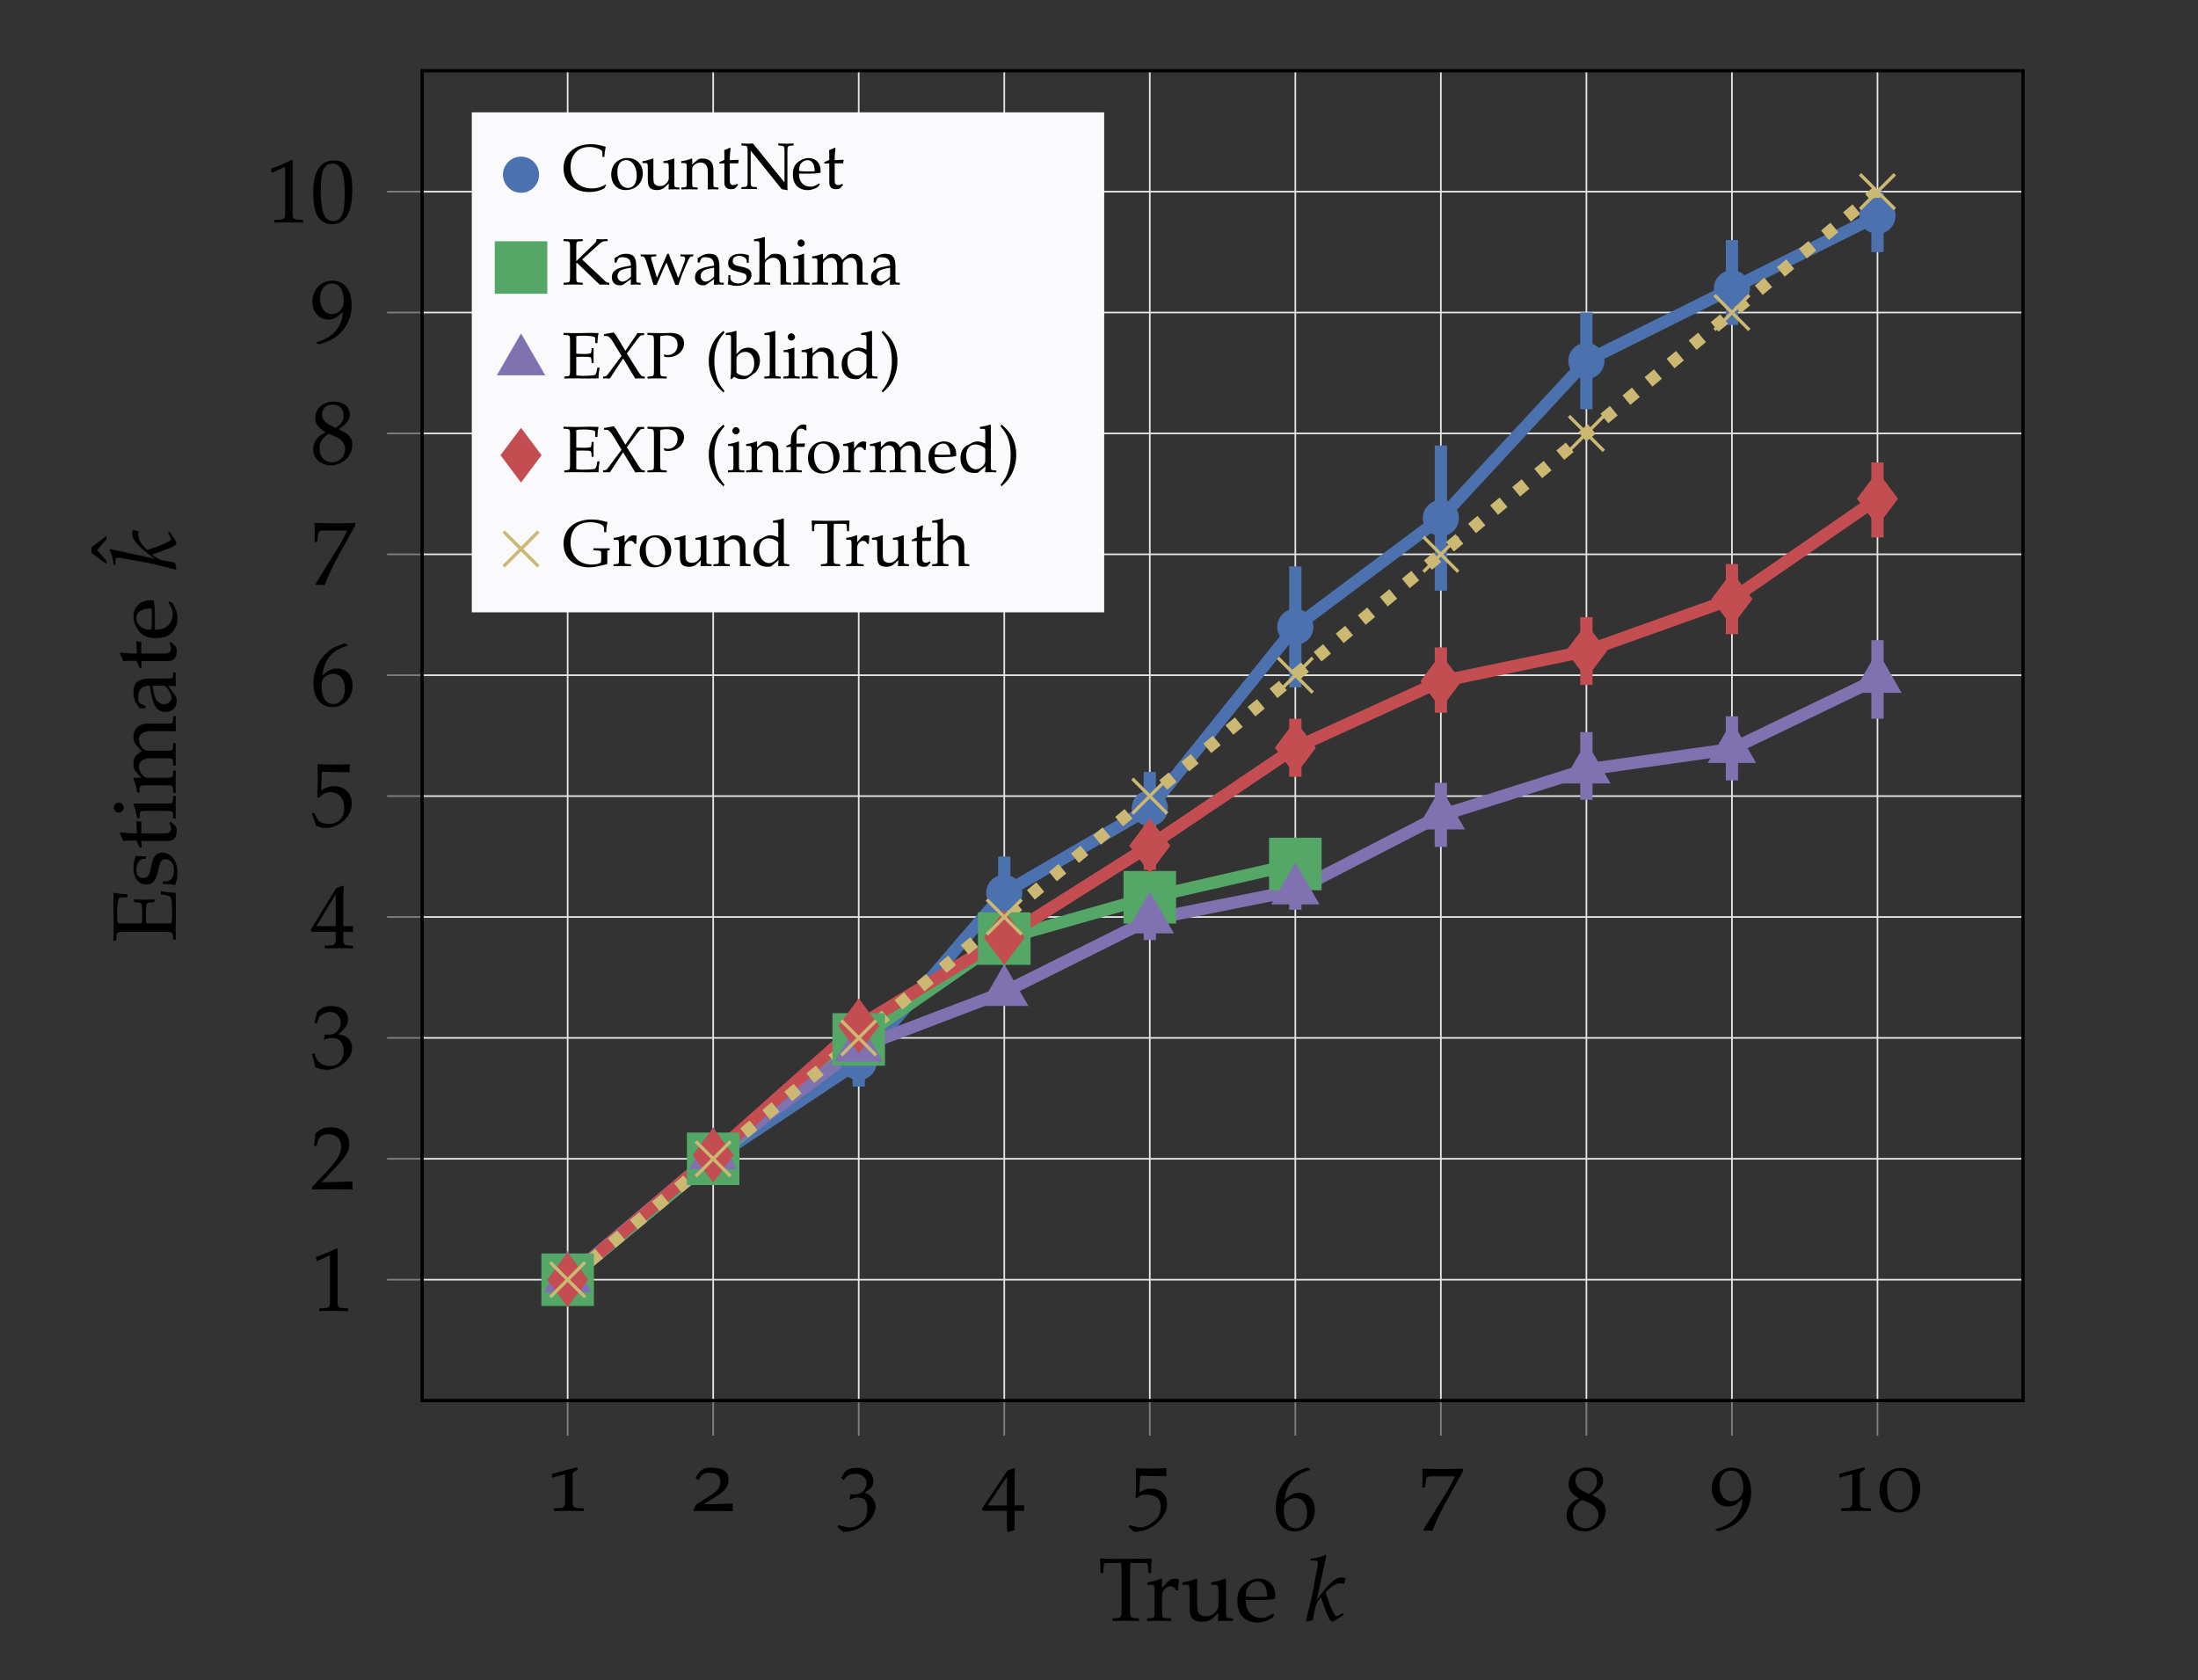 <?xml version="1.0" encoding="UTF-8" standalone="no"?>
<!DOCTYPE svg PUBLIC "-//W3C//DTD SVG 1.1//EN" "http://www.w3.org/Graphics/SVG/1.1/DTD/svg11.dtd">
<svg width="100%" height="100%" viewBox="0 0 259 198" version="1.1" xmlns="http://www.w3.org/2000/svg" xmlns:xlink="http://www.w3.org/1999/xlink" xml:space="preserve" xmlns:serif="http://www.serif.com/" style="fill-rule:evenodd;clip-rule:evenodd;stroke-miterlimit:10;">
    <rect x="0" y="0" width="259" height="198" fill="#333333" stroke="none"/>
    <g id="surface1">
        <g transform="matrix(0.971,0,0,-0.971,49.74,165.053)">
            <path d="M17.66,0.002L17.66,161.398M35.322,0.002L35.322,161.398M52.983,0.002L52.983,161.398M70.645,0.002L70.645,161.398M88.306,0.002L88.306,161.398M105.968,0.002L105.968,161.398M123.629,0.002L123.629,161.398M141.291,0.002L141.291,161.398M158.952,0.002L158.952,161.398M176.614,0.002L176.614,161.398" style="fill:none;fill-rule:nonzero;stroke:rgb(229,229,229);stroke-width:0.2px;"/>
        </g>
        <g transform="matrix(0.971,0,0,-0.971,49.74,165.053)">
            <path d="M-0.001,14.674L194.275,14.674M-0.001,29.347L194.275,29.347M-0.001,44.019L194.275,44.019M-0.001,58.691L194.275,58.691M-0.001,73.364L194.275,73.364M-0.001,88.036L194.275,88.036M-0.001,102.708L194.275,102.708M-0.001,117.381L194.275,117.381M-0.001,132.053L194.275,132.053M-0.001,146.725L194.275,146.725" style="fill:none;fill-rule:nonzero;stroke:rgb(229,229,229);stroke-width:0.2px;"/>
        </g>
        <g transform="matrix(0.971,0,0,-0.971,49.74,165.053)">
            <path d="M17.66,-4.255L17.66,0.002M35.322,-4.255L35.322,0.002M52.983,-4.255L52.983,0.002M70.645,-4.255L70.645,0.002M88.306,-4.255L88.306,0.002M105.968,-4.255L105.968,0.002M123.629,-4.255L123.629,0.002M141.291,-4.255L141.291,0.002M158.952,-4.255L158.952,0.002M176.614,-4.255L176.614,0.002" style="fill:none;fill-rule:nonzero;stroke:rgb(127,127,127);stroke-width:0.2px;"/>
        </g>
        <g transform="matrix(0.971,0,0,-0.971,49.74,165.053)">
            <path d="M-4.254,14.674L-0.001,14.674M-4.254,29.347L-0.001,29.347M-4.254,44.019L-0.001,44.019M-4.254,58.691L-0.001,58.691M-4.254,73.364L-0.001,73.364M-4.254,88.036L-0.001,88.036M-4.254,102.708L-0.001,102.708M-4.254,117.381L-0.001,117.381M-4.254,132.053L-0.001,132.053M-4.254,146.725L-0.001,146.725" style="fill:none;fill-rule:nonzero;stroke:rgb(127,127,127);stroke-width:0.2px;"/>
        </g>
        <g transform="matrix(0.971,0,0,-0.971,49.74,165.053)">
            <rect x="-0.001" y="0.002" width="194.277" height="161.396" style="fill:none;fill-rule:nonzero;stroke:black;stroke-width:0.4px;"/>
        </g>
        <g transform="matrix(1,0,0,1,64.239,178.037)">
            <g id="glyph0-1">
                <path d="M0.844,-3.922L0.938,-3.922L2.219,-4.297L2.25,-4.297C2.313,-4.297 2.344,-4.203 2.344,-3.953L2.344,-1.016C2.344,-0.469 2.188,-0.344 1.609,-0.313L1.016,-0.281L1.016,0.031C2.641,0.031 2.672,0 2.781,0C3.281,0 3.797,0.031 4.547,0.031L4.547,-0.281L4,-0.313C3.406,-0.344 3.234,-0.469 3.234,-1.016L3.234,-4.297C3.234,-4.547 3.547,-4.719 3.797,-4.781L3.797,-5.141C3.016,-4.938 1.75,-4.625 0.766,-4.328L0.844,-3.922Z" style="fill-rule:nonzero;"/>
            </g>
        </g>
        <g transform="matrix(1,0,0,1,81.387,178.037)">
            <g id="glyph0-2">
                <path d="M0.625,-0.719L0.344,-0.109L0.391,0.031C2.375,0.016 2.156,0.031 2.531,0.031C2.906,0.031 2.906,0.031 4.953,0.047C4.938,-0.109 4.938,-0.406 4.938,-0.516C4.938,-0.609 4.938,-0.672 4.953,-0.844C3.734,-0.844 3.5,-0.766 1.547,-0.766L3.406,-1.953C4.438,-2.719 4.453,-3.234 4.453,-3.781C4.453,-4.641 3.734,-5.078 2.391,-5.078C1.625,-5.078 1.563,-4.953 1.031,-4.594L0.578,-3.875L0.891,-3.609L1.109,-3.906C1.297,-4.234 1.578,-4.469 2.125,-4.469C3.031,-4.469 3.484,-4.156 3.484,-3.531C3.484,-2.984 3.422,-2.516 2.5,-1.922L0.625,-0.719Z" style="fill-rule:nonzero;"/>
            </g>
        </g>
        <g transform="matrix(1,0,0,1,98.535,178.037)">
            <g id="glyph0-3">
                <path d="M4.641,-0.531C4.641,-1.031 4.219,-1.922 3.328,-2.125C4.125,-2.625 4.375,-2.875 4.375,-3.5C4.375,-4.438 3.641,-5.063 2.469,-5.063C1.75,-5.063 1.359,-4.922 1.031,-4.594L0.578,-3.875L0.891,-3.609L1.109,-3.906C1.328,-4.203 1.766,-4.359 2.313,-4.359C3,-4.359 3.563,-3.938 3.563,-3.266C3.563,-2.469 2.938,-1.922 2.188,-1.922C2.063,-1.922 1.828,-1.938 1.688,-1.953L1.563,-1.391L1.625,-1.328C2.031,-1.5 2.234,-1.563 2.516,-1.563C3.406,-1.563 3.656,-1.141 3.656,-0.172C3.656,0.906 3.203,1.234 2.703,1.625C2.313,1.922 1.656,2.047 1.25,1.938L0.281,1.703L0.156,1.922L0.828,2.484C3.141,2.484 4.641,0.75 4.641,-0.531Z" style="fill-rule:nonzero;"/>
            </g>
        </g>
        <g transform="matrix(1,0,0,1,115.683,178.037)">
            <g id="glyph0-4">
                <path d="M3.859,0C4.484,0 4.703,0 5,0.031L5,-0.656C4.313,-0.656 4.313,-0.625 3.859,-0.625L3.859,-1.734C3.859,-3.625 3.875,-4.531 3.938,-4.969L3.797,-5.016L3.016,-4.734L0.016,-0.234L0.141,0L2.969,0L2.969,2.391L3.188,2.5L3.859,2.281L3.859,0ZM2.969,-0.625L0.688,-0.625L2.969,-4L2.969,-0.625Z" style="fill-rule:nonzero;"/>
            </g>
        </g>
        <g transform="matrix(1,0,0,1,132.831,178.037)">
            <g id="glyph0-5">
                <path d="M0.828,2.484C3.141,2.484 4.688,0.484 4.688,-0.656C4.688,-1.953 4,-2.609 2.797,-2.609C2.281,-2.609 2.078,-2.547 1.422,-2.156L1.516,-4.125C2.875,-4.094 3.313,-4.078 4.578,-4.078L4.625,-4.125C4.609,-4.328 4.609,-4.406 4.609,-4.547C4.609,-4.688 4.609,-4.781 4.625,-4.969L4.578,-5.016C3.781,-4.984 3.313,-4.969 2.734,-4.969C2.156,-4.969 1.859,-4.984 1.063,-5.016L1,-4.969C1.016,-4.328 1.031,-3.859 1.031,-3.516C1.031,-2.609 1,-2.031 0.969,-1.563L1.172,-1.5C1.578,-1.953 1.828,-1.891 2.313,-1.891C3.031,-1.891 3.938,-1.641 3.938,-0.547C3.938,0.594 3.531,0.969 2.703,1.563C2.297,1.844 1.656,2.047 1.25,1.938L0.281,1.703L0.156,1.922L0.828,2.484Z" style="fill-rule:nonzero;"/>
            </g>
        </g>
        <g transform="matrix(1,0,0,1,149.979,180.246)">
            <g id="glyph0-6">
                <path d="M4.406,-7.125L4.016,-7.297C3,-6.953 2.563,-6.75 2.016,-6.281C0.938,-5.359 0.344,-4.063 0.344,-2.609C0.344,-0.875 1.188,0.219 2.547,0.219C3.938,0.219 4.953,-0.875 4.953,-2.313C4.953,-3.531 4.234,-4.328 3.109,-4.328C2.578,-4.328 2.25,-4.188 1.625,-3.703C1.516,-3.609 1.5,-3.594 1.391,-3.5C1.609,-5.422 2.5,-6.469 4.406,-7.031L4.406,-7.125ZM2.703,-3.703C3.5,-3.703 4.047,-3 4.047,-1.953C4.047,-0.844 3.5,-0.141 2.688,-0.141C1.797,-0.141 1.297,-0.906 1.297,-2.328C1.297,-2.703 1.344,-2.906 1.469,-3.078C1.688,-3.438 2.188,-3.703 2.703,-3.703Z" style="fill-rule:nonzero;"/>
            </g>
        </g>
        <g transform="matrix(1,0,0,1,167.127,178.037)">
            <g id="glyph0-7">
                <path d="M0.594,2.219L0.688,2.359C1.109,2.328 1.109,2.328 1.172,2.328C1.25,2.328 1.25,2.328 1.656,2.359C2.109,1.203 2.625,0.109 3.328,-1.172L5.266,-4.656L5.266,-4.969C4.125,-4.922 3.75,-4.922 2.891,-4.922C2.125,-4.922 1.594,-4.922 0.578,-4.969L0.469,-4.922C0.5,-3.906 0.5,-3.906 0.5,-3.797C0.5,-3.688 0.5,-3.688 0.469,-2.719L0.781,-2.719L0.859,-3.313C0.938,-3.969 1.016,-4.063 1.5,-4.063L4.328,-4.063C3.906,-3.188 3.578,-2.578 3.172,-1.922L0.594,2.219Z" style="fill-rule:nonzero;"/>
            </g>
        </g>
        <g transform="matrix(1,0,0,1,184.275,180.246)">
            <g id="glyph0-8">
                <path d="M1.781,-3.656C1.344,-3.453 1.172,-3.344 0.938,-3.109C0.531,-2.719 0.313,-2.234 0.313,-1.688C0.313,-0.594 1.203,0.219 2.391,0.219C3.766,0.219 4.922,-0.875 4.922,-2.188C4.922,-3.031 4.531,-3.484 3.313,-4.031C4.281,-4.688 4.625,-5.141 4.625,-5.781C4.625,-6.688 3.859,-7.297 2.75,-7.297C1.484,-7.297 0.563,-6.5 0.563,-5.375C0.563,-4.656 0.844,-4.266 1.781,-3.656ZM3.016,-3.125C3.672,-2.828 4.078,-2.313 4.078,-1.734C4.078,-0.844 3.406,-0.141 2.547,-0.141C1.656,-0.141 1.063,-0.781 1.063,-1.766C1.063,-2.547 1.375,-3.031 2.156,-3.5L3.016,-3.125ZM2.359,-4.484C1.688,-4.813 1.359,-5.234 1.359,-5.766C1.359,-6.469 1.859,-6.938 2.609,-6.938C3.391,-6.938 3.906,-6.438 3.906,-5.656C3.906,-5.047 3.641,-4.641 2.938,-4.188L2.359,-4.484Z" style="fill-rule:nonzero;"/>
            </g>
        </g>
        <g transform="matrix(1,0,0,1,201.422,178.037)">
            <g id="glyph0-9">
                <path d="M1.094,2.422C2.266,2.047 2.781,1.797 3.344,1.313C4.375,0.438 4.922,-0.781 4.922,-2.203C4.922,-4 4.063,-5.078 2.656,-5.078C1.297,-5.078 0.281,-4.031 0.281,-2.609C0.281,-1.391 1.078,-0.5 2.188,-0.5C2.547,-0.5 2.953,-0.609 3.141,-0.766L3.891,-1.391C3.891,0.391 2.641,1.688 0.734,2.156L0.734,2.25L1.094,2.422ZM2.609,-4.734C3.094,-4.734 3.438,-4.531 3.672,-4.109C3.859,-3.766 4,-3.25 4,-2.781C4,-1.797 3.438,-1.141 2.609,-1.141C1.766,-1.141 1.203,-1.891 1.203,-3C1.203,-4.063 1.75,-4.734 2.609,-4.734Z" style="fill-rule:nonzero;"/>
            </g>
        </g>
        <g>
            <g id="glyph0-11" serif:id="glyph0-1" transform="matrix(1,0,0,1,215.923,178.037)">
                <path d="M0.844,-3.922L0.938,-3.922L2.219,-4.297L2.25,-4.297C2.313,-4.297 2.344,-4.203 2.344,-3.953L2.344,-1.016C2.344,-0.469 2.188,-0.344 1.609,-0.313L1.016,-0.281L1.016,0.031C2.641,0.031 2.672,0 2.781,0C3.281,0 3.797,0.031 4.547,0.031L4.547,-0.281L4,-0.313C3.406,-0.344 3.234,-0.469 3.234,-1.016L3.234,-4.297C3.234,-4.547 3.547,-4.719 3.797,-4.781L3.797,-5.141C3.016,-4.938 1.75,-4.625 0.766,-4.328L0.844,-3.922Z" style="fill-rule:nonzero;"/>
            </g>
            <g id="glyph0-10" transform="matrix(1,0,0,1,221.219,178.037)">
                <path d="M2.516,0.203C3.703,0.203 5.047,-0.766 5.047,-2.656C5.047,-4.281 4.031,-5.047 2.781,-5.047C1.469,-5.047 0.25,-4.156 0.25,-2.359C0.25,-0.875 1.25,0.203 2.516,0.203ZM2.594,-4.719C3.375,-4.719 4.156,-4.141 4.156,-2.281C4.156,-0.703 3.313,-0.141 2.656,-0.141C1.953,-0.141 1.141,-0.813 1.141,-2.609C1.141,-4.188 1.906,-4.719 2.594,-4.719Z" style="fill-rule:nonzero;"/>
            </g>
        </g>
        <g transform="matrix(1,0,0,1,36.59,154.471)">
            <g id="glyph1-1">
                <path d="M0.703,-5.875L0.813,-5.875L2.188,-6.5L2.219,-6.5C2.281,-6.5 2.297,-6.406 2.297,-6.156L2.297,-1.016C2.297,-0.469 2.188,-0.344 1.609,-0.313L1.016,-0.281L1.016,0.031C2.641,0 2.641,0 2.766,0C2.906,0 3.141,0 3.5,0.016C3.625,0.016 4,0.016 4.422,0.031L4.422,-0.281L3.875,-0.313C3.297,-0.344 3.188,-0.469 3.188,-1.016L3.188,-7.297L3.047,-7.359C2.359,-6.984 1.594,-6.672 0.641,-6.328L0.703,-5.875Z" style="fill-rule:nonzero;"/>
            </g>
        </g>
        <g transform="matrix(1,0,0,1,36.59,140.146)">
            <g id="glyph1-2">
                <path d="M0.172,-0.25L0.172,0.031C2.156,0 2.156,0 2.531,0C2.906,0 2.906,0 4.953,0.031C4.938,-0.188 4.938,-0.297 4.938,-0.438C4.938,-0.578 4.938,-0.688 4.953,-0.922C3.734,-0.875 3.25,-0.859 1.297,-0.813L3.219,-2.859C4.25,-3.953 4.563,-4.531 4.563,-5.328C4.563,-6.547 3.734,-7.297 2.391,-7.297C1.625,-7.297 1.109,-7.094 0.594,-6.563L0.406,-5.109L0.719,-5.109L0.859,-5.609C1.031,-6.219 1.406,-6.484 2.125,-6.484C3.031,-6.484 3.609,-5.906 3.609,-5.016C3.609,-4.219 3.172,-3.438 1.969,-2.156L0.172,-0.25Z" style="fill-rule:nonzero;"/>
            </g>
        </g>
        <g transform="matrix(1,0,0,1,36.59,125.847)">
            <g id="glyph1-3">
                <path d="M0.453,-5.281L0.781,-5.281L0.969,-5.875C1.094,-6.234 1.766,-6.594 2.313,-6.594C3,-6.594 3.563,-6.031 3.563,-5.359C3.563,-4.563 2.938,-3.906 2.188,-3.906C2.094,-3.906 1.984,-3.906 1.844,-3.922L1.688,-3.938L1.563,-3.375L1.625,-3.313C2.031,-3.484 2.234,-3.531 2.516,-3.531C3.406,-3.531 3.906,-2.984 3.906,-2.016C3.906,-0.938 3.266,-0.219 2.281,-0.219C1.797,-0.219 1.359,-0.375 1.031,-0.672C0.781,-0.906 0.641,-1.156 0.438,-1.734L0.156,-1.625C0.375,-0.969 0.469,-0.594 0.531,-0.063C1.094,0.125 1.563,0.219 1.953,0.219C2.797,0.219 3.766,-0.266 4.359,-0.969C4.719,-1.406 4.891,-1.875 4.891,-2.375C4.891,-2.875 4.688,-3.328 4.297,-3.594C4.031,-3.781 3.797,-3.859 3.266,-3.969C4.109,-4.625 4.422,-5.109 4.422,-5.734C4.422,-6.672 3.641,-7.297 2.469,-7.297C1.75,-7.297 1.266,-7.094 0.766,-6.594L0.453,-5.281Z" style="fill-rule:nonzero;"/>
            </g>
        </g>
        <g transform="matrix(1,0,0,1,36.59,111.734)">
            <g id="glyph1-4">
                <path d="M2.969,-1.922L2.969,-1.125C2.969,-0.484 2.844,-0.344 2.328,-0.313L1.672,-0.281L1.672,0.031C3.078,0 3.078,0 3.344,0C3.594,0 3.594,0 5,0.031L5,-0.281L4.484,-0.313C3.969,-0.344 3.859,-0.484 3.859,-1.125L3.859,-1.922C4.484,-1.922 4.703,-1.906 5,-1.875L5,-2.625C4.5,-2.578 4.297,-2.578 4.141,-2.594L3.859,-2.594L3.859,-4.063C3.859,-5.953 3.875,-6.859 3.938,-7.297L3.797,-7.359L3.016,-7.063L0.016,-2.156L0.141,-1.922L2.969,-1.922ZM2.969,-2.594L0.688,-2.594L2.969,-6.328L2.969,-2.594Z" style="fill-rule:nonzero;"/>
            </g>
        </g>
        <g transform="matrix(1,0,0,1,36.59,97.355)">
            <g id="glyph1-5">
                <path d="M1.344,-6.406C2.719,-6.359 3.313,-6.359 4.578,-6.359L4.625,-6.406C4.609,-6.594 4.609,-6.688 4.609,-6.828C4.609,-6.969 4.609,-7.063 4.625,-7.25L4.578,-7.297C3.781,-7.25 3.313,-7.25 2.734,-7.25C2.156,-7.25 1.688,-7.25 0.891,-7.297L0.844,-7.25C0.844,-6.594 0.859,-6.141 0.859,-5.797C0.859,-4.891 0.828,-3.875 0.797,-3.406L1,-3.344C1.5,-3.844 1.797,-4 2.313,-4C3.328,-4 3.969,-3.281 3.969,-2.125C3.969,-0.953 3.281,-0.266 2.125,-0.266C1.563,-0.266 1.031,-0.453 0.875,-0.734L0.391,-1.594L0.141,-1.453C0.375,-0.844 0.516,-0.516 0.656,-0.047C0.953,0.109 1.375,0.219 1.828,0.219C2.547,0.219 3.297,-0.094 3.875,-0.609C4.531,-1.172 4.859,-1.891 4.859,-2.688C4.859,-3.875 4,-4.719 2.797,-4.719C2.281,-4.719 1.906,-4.594 1.25,-4.188L1.344,-6.406Z" style="fill-rule:nonzero;"/>
            </g>
        </g>
        <g transform="matrix(1,0,0,1,36.59,83.109)">
            <g id="glyph1-6">
                <path d="M4.406,-7.125L4.016,-7.297C3,-6.953 2.563,-6.75 2.016,-6.281C0.938,-5.359 0.344,-4.063 0.344,-2.609C0.344,-0.875 1.188,0.219 2.547,0.219C3.938,0.219 4.953,-0.875 4.953,-2.313C4.953,-3.531 4.234,-4.328 3.109,-4.328C2.578,-4.328 2.25,-4.188 1.625,-3.703C1.516,-3.609 1.5,-3.594 1.391,-3.5C1.609,-5.422 2.5,-6.469 4.406,-7.031L4.406,-7.125ZM2.703,-3.703C3.5,-3.703 4.047,-3 4.047,-1.953C4.047,-0.844 3.5,-0.141 2.688,-0.141C1.797,-0.141 1.297,-0.906 1.297,-2.328C1.297,-2.703 1.344,-2.906 1.469,-3.078C1.688,-3.438 2.188,-3.703 2.703,-3.703Z" style="fill-rule:nonzero;"/>
            </g>
        </g>
        <g transform="matrix(1,0,0,1,36.59,68.916)">
            <g id="glyph1-7">
                <path d="M0.594,-0.109L0.688,0.031C1.109,0 1.109,0 1.172,0C1.25,0 1.25,0 1.656,0.031C2.109,-1.125 2.625,-2.219 3.328,-3.5L5.266,-6.984L5.266,-7.297C4.125,-7.25 3.75,-7.25 2.891,-7.25C2.125,-7.25 1.594,-7.25 0.578,-7.297L0.469,-7.25C0.5,-6.234 0.5,-6.234 0.5,-6.141C0.5,-6.016 0.5,-6.016 0.469,-5.047L0.781,-5.047L0.859,-5.641C0.938,-6.297 1.016,-6.391 1.5,-6.391L4.328,-6.391C3.906,-5.516 3.578,-4.906 3.172,-4.266L0.594,-0.109Z" style="fill-rule:nonzero;"/>
            </g>
        </g>
        <g transform="matrix(1,0,0,1,36.59,54.618)">
            <g id="glyph1-8">
                <path d="M1.781,-3.656C1.344,-3.453 1.172,-3.344 0.938,-3.109C0.531,-2.719 0.313,-2.234 0.313,-1.688C0.313,-0.594 1.203,0.219 2.391,0.219C3.766,0.219 4.922,-0.875 4.922,-2.188C4.922,-3.031 4.531,-3.484 3.313,-4.031C4.281,-4.688 4.625,-5.141 4.625,-5.781C4.625,-6.688 3.859,-7.297 2.75,-7.297C1.484,-7.297 0.563,-6.5 0.563,-5.375C0.563,-4.656 0.844,-4.266 1.781,-3.656ZM3.016,-3.125C3.672,-2.828 4.078,-2.313 4.078,-1.734C4.078,-0.844 3.406,-0.141 2.547,-0.141C1.656,-0.141 1.063,-0.781 1.063,-1.766C1.063,-2.547 1.375,-3.031 2.156,-3.5L3.016,-3.125ZM2.359,-4.484C1.688,-4.813 1.359,-5.234 1.359,-5.766C1.359,-6.469 1.859,-6.938 2.609,-6.938C3.391,-6.938 3.906,-6.438 3.906,-5.656C3.906,-5.047 3.641,-4.641 2.938,-4.188L2.359,-4.484Z" style="fill-rule:nonzero;"/>
            </g>
        </g>
        <g transform="matrix(1,0,0,1,36.59,40.372)">
            <g id="glyph1-9">
                <path d="M1.016,0.219C2.188,-0.172 2.703,-0.406 3.281,-0.906C4.297,-1.781 4.844,-3 4.844,-4.422C4.844,-6.203 3.984,-7.297 2.578,-7.297C1.234,-7.297 0.219,-6.234 0.219,-4.813C0.219,-3.609 1,-2.719 2.109,-2.719C2.469,-2.719 2.875,-2.828 3.078,-2.984L3.813,-3.609C3.734,-1.828 2.578,-0.516 0.656,-0.047L0.656,0.031L1.016,0.219ZM2.547,-6.953C3.016,-6.953 3.375,-6.75 3.609,-6.328C3.797,-5.984 3.922,-5.469 3.922,-4.984C3.922,-4.016 3.359,-3.359 2.547,-3.359C1.688,-3.359 1.125,-4.109 1.125,-5.219C1.125,-6.281 1.672,-6.953 2.547,-6.953Z" style="fill-rule:nonzero;"/>
            </g>
        </g>
        <g>
            <g id="glyph1-11" serif:id="glyph1-1" transform="matrix(1,0,0,1,31.295,26.205)">
                <path d="M0.703,-5.875L0.813,-5.875L2.188,-6.5L2.219,-6.5C2.281,-6.5 2.297,-6.406 2.297,-6.156L2.297,-1.016C2.297,-0.469 2.188,-0.344 1.609,-0.313L1.016,-0.281L1.016,0.031C2.641,0 2.641,0 2.766,0C2.906,0 3.141,0 3.5,0.016C3.625,0.016 4,0.016 4.422,0.031L4.422,-0.281L3.875,-0.313C3.297,-0.344 3.188,-0.469 3.188,-1.016L3.188,-7.297L3.047,-7.359C2.359,-6.984 1.594,-6.672 0.641,-6.328L0.703,-5.875Z" style="fill-rule:nonzero;"/>
            </g>
            <g id="glyph1-10" transform="matrix(1,0,0,1,36.591,26.205)">
                <path d="M2.781,-7.297C1.141,-7.297 0.313,-6 0.313,-3.438C0.313,-2.188 0.531,-1.125 0.906,-0.609C1.266,-0.078 1.859,0.219 2.516,0.219C4.125,0.219 4.922,-1.172 4.922,-3.875C4.922,-6.203 4.234,-7.297 2.781,-7.297ZM2.594,-6.922C3.625,-6.922 4.031,-5.891 4.031,-3.344C4.031,-1.094 3.641,-0.156 2.656,-0.156C1.625,-0.156 1.203,-1.234 1.203,-3.813C1.203,-6.047 1.594,-6.922 2.594,-6.922Z" style="fill-rule:nonzero;"/>
            </g>
        </g>
        <g>
            <g transform="matrix(0.971,0,0,-0.971,49.74,165.053)">
                <path d="M17.66,14.674L35.322,29.347L52.983,41.082L70.645,61.624L88.306,71.895L105.968,93.902L123.629,107.11L141.291,126.183L176.614,143.788" style="fill:none;fill-rule:nonzero;stroke:rgb(75,113,175);stroke-width:1.49px;"/>
            </g>
        </g>
        <g transform="matrix(0.971,0,0,-0.971,49.74,165.053)">
            <path d="M52.983,38.113L52.983,44.019" style="fill:none;fill-rule:nonzero;stroke:rgb(75,113,175);stroke-width:1.49px;"/>
        </g>
        <g transform="matrix(0.971,0,0,-0.971,49.74,165.053)">
            <path d="M70.645,58.691L70.645,66.025" style="fill:none;fill-rule:nonzero;stroke:rgb(75,113,175);stroke-width:1.49px;"/>
        </g>
        <g transform="matrix(0.971,0,0,-0.971,49.74,165.053)">
            <path d="M88.306,67.494L88.306,76.296" style="fill:none;fill-rule:nonzero;stroke:rgb(75,113,175);stroke-width:1.49px;"/>
        </g>
        <g transform="matrix(0.971,0,0,-0.971,49.74,165.053)">
            <path d="M105.968,86.567L105.968,101.24" style="fill:none;fill-rule:nonzero;stroke:rgb(75,113,175);stroke-width:1.49px;"/>
        </g>
        <g transform="matrix(0.971,0,0,-0.971,49.74,165.053)">
            <path d="M123.629,98.303L123.629,115.912" style="fill:none;fill-rule:nonzero;stroke:rgb(75,113,175);stroke-width:1.49px;"/>
        </g>
        <g transform="matrix(0.971,0,0,-0.971,49.74,165.053)">
            <path d="M141.291,120.313L141.291,132.053" style="fill:none;fill-rule:nonzero;stroke:rgb(75,113,175);stroke-width:1.49px;"/>
        </g>
        <g transform="matrix(0.971,0,0,-0.971,49.74,165.053)">
            <path d="M158.952,130.548L158.952,140.855" style="fill:none;fill-rule:nonzero;stroke:rgb(75,113,175);stroke-width:1.49px;"/>
        </g>
        <g transform="matrix(0.971,0,0,-0.971,49.74,165.053)">
            <path d="M176.614,139.387L176.614,146.725" style="fill:none;fill-rule:nonzero;stroke:rgb(75,113,175);stroke-width:1.49px;"/>
        </g>
        <g>
            <g transform="matrix(0.971,0,0,-0.971,49.74,165.053)">
                <path d="M17.66,14.674L35.322,29.347L52.983,43.834L70.645,56.072L88.306,61.089L105.968,65.124" style="fill:none;fill-rule:nonzero;stroke:rgb(84,167,103);stroke-width:1.49px;"/>
            </g>
        </g>
        <g>
            <g transform="matrix(0.971,0,0,-0.971,49.74,165.053)">
                <path d="M17.66,14.819L35.322,29.785L52.983,42.844L70.645,49.591L88.306,58.398L105.968,61.918L123.629,71.014L141.291,76.59L158.952,79.084L176.614,87.593" style="fill:none;fill-rule:nonzero;stroke:rgb(128,113,177);stroke-width:1.49px;"/>
            </g>
        </g>
        <g transform="matrix(0.971,0,0,-0.971,49.74,165.053)">
            <path d="M17.66,14.674L17.66,15.113" style="fill:none;fill-rule:nonzero;stroke:rgb(128,113,177);stroke-width:1.49px;"/>
        </g>
        <g transform="matrix(0.971,0,0,-0.971,49.74,165.053)">
            <path d="M35.322,29.347L35.322,30.372" style="fill:none;fill-rule:nonzero;stroke:rgb(128,113,177);stroke-width:1.49px;"/>
        </g>
        <g transform="matrix(0.971,0,0,-0.971,49.74,165.053)">
            <path d="M52.983,40.933L52.983,44.751" style="fill:none;fill-rule:nonzero;stroke:rgb(128,113,177);stroke-width:1.49px;"/>
        </g>
        <g transform="matrix(0.971,0,0,-0.971,49.74,165.053)">
            <path d="M70.645,47.978L70.645,51.353" style="fill:none;fill-rule:nonzero;stroke:rgb(128,113,177);stroke-width:1.49px;"/>
        </g>
        <g transform="matrix(0.971,0,0,-0.971,49.74,165.053)">
            <path d="M88.306,55.899L88.306,61.041" style="fill:none;fill-rule:nonzero;stroke:rgb(128,113,177);stroke-width:1.49px;"/>
        </g>
        <g transform="matrix(0.971,0,0,-0.971,49.74,165.053)">
            <path d="M105.968,59.568L105.968,64.557" style="fill:none;fill-rule:nonzero;stroke:rgb(128,113,177);stroke-width:1.49px;"/>
        </g>
        <g transform="matrix(0.971,0,0,-0.971,49.74,165.053)">
            <path d="M123.629,67.2L123.629,74.977" style="fill:none;fill-rule:nonzero;stroke:rgb(128,113,177);stroke-width:1.49px;"/>
        </g>
        <g transform="matrix(0.971,0,0,-0.971,49.74,165.053)">
            <path d="M141.291,72.921L141.291,81.136" style="fill:none;fill-rule:nonzero;stroke:rgb(128,113,177);stroke-width:1.49px;"/>
        </g>
        <g transform="matrix(0.971,0,0,-0.971,49.74,165.053)">
            <path d="M158.952,75.271L158.952,83.047" style="fill:none;fill-rule:nonzero;stroke:rgb(128,113,177);stroke-width:1.49px;"/>
        </g>
        <g transform="matrix(0.971,0,0,-0.971,49.74,165.053)">
            <path d="M176.614,82.754L176.614,92.288" style="fill:none;fill-rule:nonzero;stroke:rgb(128,113,177);stroke-width:1.49px;"/>
        </g>
        <g>
            <g transform="matrix(0.971,0,0,-0.971,49.74,165.053)">
                <path d="M17.66,14.674L35.322,29.785L52.983,45.483L70.645,56.197L88.306,67.345L105.968,79.229L123.629,87.3L141.291,90.969L158.952,97.277L176.614,109.455" style="fill:none;fill-rule:nonzero;stroke:rgb(195,77,81);stroke-width:1.49px;"/>
            </g>
        </g>
        <g transform="matrix(0.971,0,0,-0.971,49.74,165.053)">
            <path d="M35.322,28.904L35.322,30.811" style="fill:none;fill-rule:nonzero;stroke:rgb(195,77,81);stroke-width:1.49px;"/>
        </g>
        <g transform="matrix(0.971,0,0,-0.971,49.74,165.053)">
            <path d="M52.983,44.019L52.983,47.097" style="fill:none;fill-rule:nonzero;stroke:rgb(195,77,81);stroke-width:1.49px;"/>
        </g>
        <g transform="matrix(0.971,0,0,-0.971,49.74,165.053)">
            <path d="M70.645,53.847L70.645,58.398" style="fill:none;fill-rule:nonzero;stroke:rgb(195,77,81);stroke-width:1.49px;"/>
        </g>
        <g transform="matrix(0.971,0,0,-0.971,49.74,165.053)">
            <path d="M88.306,64.412L88.306,70.427" style="fill:none;fill-rule:nonzero;stroke:rgb(195,77,81);stroke-width:1.49px;"/>
        </g>
        <g transform="matrix(0.971,0,0,-0.971,49.74,165.053)">
            <path d="M105.968,75.709L105.968,82.754" style="fill:none;fill-rule:nonzero;stroke:rgb(195,77,81);stroke-width:1.49px;"/>
        </g>
        <g transform="matrix(0.971,0,0,-0.971,49.74,165.053)">
            <path d="M123.629,83.486L123.629,91.407" style="fill:none;fill-rule:nonzero;stroke:rgb(195,77,81);stroke-width:1.49px;"/>
        </g>
        <g transform="matrix(0.971,0,0,-0.971,49.74,165.053)">
            <path d="M141.291,86.857L141.291,95.076" style="fill:none;fill-rule:nonzero;stroke:rgb(195,77,81);stroke-width:1.49px;"/>
        </g>
        <g transform="matrix(0.971,0,0,-0.971,49.74,165.053)">
            <path d="M158.952,93.025L158.952,101.533" style="fill:none;fill-rule:nonzero;stroke:rgb(195,77,81);stroke-width:1.49px;"/>
        </g>
        <g transform="matrix(0.971,0,0,-0.971,49.74,165.053)">
            <path d="M176.614,104.76L176.614,113.86" style="fill:none;fill-rule:nonzero;stroke:rgb(195,77,81);stroke-width:1.49px;"/>
        </g>
        <g>
            <g transform="matrix(0.971,0,0,-0.971,49.74,165.053)">
                <path d="M17.66,14.674L176.614,146.725" style="fill:none;fill-rule:nonzero;stroke:rgb(203,184,115);stroke-width:1.49px;stroke-dasharray:1.49,1.99;"/>
            </g>
        </g>
        <g transform="matrix(0.971,0,0,-0.971,49.74,165.053)">
            <path d="M19.655,14.674C19.655,15.773 18.762,16.666 17.66,16.666C16.562,16.666 15.669,15.773 15.669,14.674C15.669,13.572 16.562,12.679 17.66,12.679C18.762,12.679 19.655,13.572 19.655,14.674Z" style="fill:rgb(75,113,175);fill-rule:nonzero;stroke:rgb(75,113,175);stroke-width:0.4px;"/>
        </g>
        <g transform="matrix(0.971,0,0,-0.971,49.74,165.053)">
            <path d="M37.313,29.347C37.313,30.445 36.424,31.338 35.322,31.338C34.223,31.338 33.33,30.445 33.33,29.347C33.33,28.244 34.223,27.351 35.322,27.351C36.424,27.351 37.313,28.244 37.313,29.347Z" style="fill:rgb(75,113,175);fill-rule:nonzero;stroke:rgb(75,113,175);stroke-width:0.4px;"/>
        </g>
        <g transform="matrix(0.971,0,0,-0.971,49.74,165.053)">
            <path d="M54.974,41.082C54.974,42.184 54.085,43.073 52.983,43.073C51.885,43.073 50.992,42.184 50.992,41.082C50.992,39.984 51.885,39.091 52.983,39.091C54.085,39.091 54.974,39.984 54.974,41.082Z" style="fill:rgb(75,113,175);fill-rule:nonzero;stroke:rgb(75,113,175);stroke-width:0.4px;"/>
        </g>
        <g transform="matrix(0.971,0,0,-0.971,49.74,165.053)">
            <path d="M72.636,61.624C72.636,62.722 71.747,63.616 70.645,63.616C69.546,63.616 68.653,62.722 68.653,61.624C68.653,60.522 69.546,59.633 70.645,59.633C71.747,59.633 72.636,60.522 72.636,61.624Z" style="fill:rgb(75,113,175);fill-rule:nonzero;stroke:rgb(75,113,175);stroke-width:0.4px;"/>
        </g>
        <g transform="matrix(0.971,0,0,-0.971,49.74,165.053)">
            <path d="M90.297,71.895C90.297,72.993 89.408,73.887 88.306,73.887C87.204,73.887 86.315,72.993 86.315,71.895C86.315,70.793 87.204,69.904 88.306,69.904C89.408,69.904 90.297,70.793 90.297,71.895Z" style="fill:rgb(75,113,175);fill-rule:nonzero;stroke:rgb(75,113,175);stroke-width:0.4px;"/>
        </g>
        <g transform="matrix(0.971,0,0,-0.971,49.74,165.053)">
            <path d="M107.959,93.902C107.959,95.004 107.066,95.897 105.968,95.897C104.865,95.897 103.976,95.004 103.976,93.902C103.976,92.803 104.865,91.91 105.968,91.91C107.066,91.91 107.959,92.803 107.959,93.902Z" style="fill:rgb(75,113,175);fill-rule:nonzero;stroke:rgb(75,113,175);stroke-width:0.4px;"/>
        </g>
        <g transform="matrix(0.971,0,0,-0.971,49.74,165.053)">
            <path d="M125.62,107.11C125.62,108.208 124.727,109.101 123.629,109.101C122.527,109.101 121.638,108.208 121.638,107.11C121.638,106.007 122.527,105.114 123.629,105.114C124.727,105.114 125.62,106.007 125.62,107.11Z" style="fill:rgb(75,113,175);fill-rule:nonzero;stroke:rgb(75,113,175);stroke-width:0.4px;"/>
        </g>
        <g transform="matrix(0.971,0,0,-0.971,49.74,165.053)">
            <path d="M143.282,126.183C143.282,127.281 142.389,128.175 141.291,128.175C140.188,128.175 139.295,127.281 139.295,126.183C139.295,125.081 140.188,124.188 141.291,124.188C142.389,124.188 143.282,125.081 143.282,126.183Z" style="fill:rgb(75,113,175);fill-rule:nonzero;stroke:rgb(75,113,175);stroke-width:0.4px;"/>
        </g>
        <g transform="matrix(0.971,0,0,-0.971,49.74,165.053)">
            <path d="M160.944,134.986C160.944,136.084 160.05,136.977 158.952,136.977C157.85,136.977 156.957,136.084 156.957,134.986C156.957,133.883 157.85,132.994 158.952,132.994C160.05,132.994 160.944,133.883 160.944,134.986Z" style="fill:rgb(75,113,175);fill-rule:nonzero;stroke:rgb(75,113,175);stroke-width:0.4px;"/>
        </g>
        <g transform="matrix(0.971,0,0,-0.971,49.74,165.053)">
            <path d="M178.605,143.788C178.605,144.891 177.712,145.78 176.614,145.78C175.511,145.78 174.618,144.891 174.618,143.788C174.618,142.69 175.511,141.797 176.614,141.797C177.712,141.797 178.605,142.69 178.605,143.788Z" style="fill:rgb(75,113,175);fill-rule:nonzero;stroke:rgb(75,113,175);stroke-width:0.4px;"/>
        </g>
        <g transform="matrix(0.971,0,0,-0.971,49.74,165.053)">
            <rect x="14.671" y="11.685" width="5.978" height="5.974" style="fill:rgb(84,167,103);fill-rule:nonzero;stroke:rgb(84,167,103);stroke-width:0.4px;"/>
        </g>
        <g transform="matrix(0.971,0,0,-0.971,49.74,165.053)">
            <rect x="32.332" y="26.357" width="5.978" height="5.974" style="fill:rgb(84,167,103);fill-rule:nonzero;stroke:rgb(84,167,103);stroke-width:0.4px;"/>
        </g>
        <g transform="matrix(0.971,0,0,-0.971,49.74,165.053)">
            <rect x="49.994" y="40.845" width="5.978" height="5.978" style="fill:rgb(84,167,103);fill-rule:nonzero;stroke:rgb(84,167,103);stroke-width:0.4px;"/>
        </g>
        <g transform="matrix(0.971,0,0,-0.971,49.74,165.053)">
            <rect x="67.655" y="53.083" width="5.978" height="5.978" style="fill:rgb(84,167,103);fill-rule:nonzero;stroke:rgb(84,167,103);stroke-width:0.4px;"/>
        </g>
        <g transform="matrix(0.971,0,0,-0.971,49.74,165.053)">
            <rect x="85.317" y="58.1" width="5.978" height="5.974" style="fill:rgb(84,167,103);fill-rule:nonzero;stroke:rgb(84,167,103);stroke-width:0.4px;"/>
        </g>
        <g transform="matrix(0.971,0,0,-0.971,49.74,165.053)">
            <rect x="102.978" y="62.135" width="5.978" height="5.978" style="fill:rgb(84,167,103);fill-rule:nonzero;stroke:rgb(84,167,103);stroke-width:0.4px;"/>
        </g>
        <g transform="matrix(0.971,0,0,-0.971,49.74,165.053)">
            <path d="M17.66,17.808L20.251,13.327L15.073,13.327L17.66,17.808Z" style="fill:rgb(128,113,177);fill-rule:nonzero;stroke:rgb(128,113,177);stroke-width:0.4px;"/>
        </g>
        <g transform="matrix(0.971,0,0,-0.971,49.74,165.053)">
            <path d="M35.322,32.774L37.912,28.289L32.735,28.289L35.322,32.774Z" style="fill:rgb(128,113,177);fill-rule:nonzero;stroke:rgb(128,113,177);stroke-width:0.4px;"/>
        </g>
        <g transform="matrix(0.971,0,0,-0.971,49.74,165.053)">
            <path d="M52.983,45.833L55.574,41.348L50.396,41.348L52.983,45.833Z" style="fill:rgb(128,113,177);fill-rule:nonzero;stroke:rgb(128,113,177);stroke-width:0.4px;"/>
        </g>
        <g transform="matrix(0.971,0,0,-0.971,49.74,165.053)">
            <path d="M70.645,52.58L73.231,48.098L68.058,48.098L70.645,52.58Z" style="fill:rgb(128,113,177);fill-rule:nonzero;stroke:rgb(128,113,177);stroke-width:0.4px;"/>
        </g>
        <g transform="matrix(0.971,0,0,-0.971,49.74,165.053)">
            <path d="M88.306,61.387L90.893,56.901L85.719,56.901L88.306,61.387Z" style="fill:rgb(128,113,177);fill-rule:nonzero;stroke:rgb(128,113,177);stroke-width:0.4px;"/>
        </g>
        <g transform="matrix(0.971,0,0,-0.971,49.74,165.053)">
            <path d="M105.968,64.907L108.554,60.421L103.381,60.421L105.968,64.907Z" style="fill:rgb(128,113,177);fill-rule:nonzero;stroke:rgb(128,113,177);stroke-width:0.4px;"/>
        </g>
        <g transform="matrix(0.971,0,0,-0.971,49.74,165.053)">
            <path d="M123.629,74.003L126.216,69.521L121.038,69.521L123.629,74.003Z" style="fill:rgb(128,113,177);fill-rule:nonzero;stroke:rgb(128,113,177);stroke-width:0.4px;"/>
        </g>
        <g transform="matrix(0.971,0,0,-0.971,49.74,165.053)">
            <path d="M141.291,79.579L143.877,75.094L138.7,75.094L141.291,79.579Z" style="fill:rgb(128,113,177);fill-rule:nonzero;stroke:rgb(128,113,177);stroke-width:0.4px;"/>
        </g>
        <g transform="matrix(0.971,0,0,-0.971,49.74,165.053)">
            <path d="M158.952,82.074L161.539,77.588L156.361,77.588L158.952,82.074Z" style="fill:rgb(128,113,177);fill-rule:nonzero;stroke:rgb(128,113,177);stroke-width:0.4px;"/>
        </g>
        <g transform="matrix(0.971,0,0,-0.971,49.74,165.053)">
            <path d="M176.614,90.583L179.2,86.101L174.023,86.101L176.614,90.583Z" style="fill:rgb(128,113,177);fill-rule:nonzero;stroke:rgb(128,113,177);stroke-width:0.4px;"/>
        </g>
        <g transform="matrix(0.971,0,0,-0.971,49.74,165.053)">
            <path d="M17.66,17.659L19.901,14.674L17.66,11.685L15.419,14.674L17.66,17.659Z" style="fill:rgb(195,77,81);fill-rule:nonzero;stroke:rgb(195,77,81);stroke-width:0.4px;"/>
        </g>
        <g transform="matrix(0.971,0,0,-0.971,49.74,165.053)">
            <path d="M35.322,32.774L37.562,29.785L35.322,26.796L33.081,29.785L35.322,32.774Z" style="fill:rgb(195,77,81);fill-rule:nonzero;stroke:rgb(195,77,81);stroke-width:0.4px;"/>
        </g>
        <g transform="matrix(0.971,0,0,-0.971,49.74,165.053)">
            <path d="M52.983,48.473L55.224,45.483L52.983,42.494L50.742,45.483L52.983,48.473Z" style="fill:rgb(195,77,81);fill-rule:nonzero;stroke:rgb(195,77,81);stroke-width:0.4px;"/>
        </g>
        <g transform="matrix(0.971,0,0,-0.971,49.74,165.053)">
            <path d="M70.645,59.182L72.885,56.197L70.645,53.208L68.404,56.197L70.645,59.182Z" style="fill:rgb(195,77,81);fill-rule:nonzero;stroke:rgb(195,77,81);stroke-width:0.4px;"/>
        </g>
        <g transform="matrix(0.971,0,0,-0.971,49.74,165.053)">
            <path d="M88.306,70.334L90.547,67.345L88.306,64.356L86.065,67.345L88.306,70.334Z" style="fill:rgb(195,77,81);fill-rule:nonzero;stroke:rgb(195,77,81);stroke-width:0.4px;"/>
        </g>
        <g transform="matrix(0.971,0,0,-0.971,49.74,165.053)">
            <path d="M105.968,82.218L108.208,79.229L105.968,76.24L103.727,79.229L105.968,82.218Z" style="fill:rgb(195,77,81);fill-rule:nonzero;stroke:rgb(195,77,81);stroke-width:0.4px;"/>
        </g>
        <g transform="matrix(0.971,0,0,-0.971,49.74,165.053)">
            <path d="M123.629,90.289L125.87,87.3L123.629,84.31L121.388,87.3L123.629,90.289Z" style="fill:rgb(195,77,81);fill-rule:nonzero;stroke:rgb(195,77,81);stroke-width:0.4px;"/>
        </g>
        <g transform="matrix(0.971,0,0,-0.971,49.74,165.053)">
            <path d="M141.291,93.958L143.531,90.969L141.291,87.98L139.05,90.969L141.291,93.958Z" style="fill:rgb(195,77,81);fill-rule:nonzero;stroke:rgb(195,77,81);stroke-width:0.4px;"/>
        </g>
        <g transform="matrix(0.971,0,0,-0.971,49.74,165.053)">
            <path d="M158.952,100.266L161.193,97.277L158.952,94.288L156.711,97.277L158.952,100.266Z" style="fill:rgb(195,77,81);fill-rule:nonzero;stroke:rgb(195,77,81);stroke-width:0.4px;"/>
        </g>
        <g transform="matrix(0.971,0,0,-0.971,49.74,165.053)">
            <path d="M176.614,112.444L178.854,109.455L176.614,106.466L174.369,109.455L176.614,112.444Z" style="fill:rgb(195,77,81);fill-rule:nonzero;stroke:rgb(195,77,81);stroke-width:0.4px;"/>
        </g>
        <g transform="matrix(0.971,0,0,-0.971,49.74,165.053)">
            <path d="M15.548,12.558L19.776,16.786M15.548,16.786L19.776,12.558" style="fill:none;fill-rule:nonzero;stroke:rgb(203,184,115);stroke-width:0.4px;"/>
        </g>
        <g transform="matrix(0.971,0,0,-0.971,49.74,165.053)">
            <path d="M33.209,27.23L37.438,31.459M33.209,31.459L37.438,27.23" style="fill:none;fill-rule:nonzero;stroke:rgb(203,184,115);stroke-width:0.4px;"/>
        </g>
        <g transform="matrix(0.971,0,0,-0.971,49.74,165.053)">
            <path d="M50.871,41.903L55.095,46.131M50.871,46.131L55.095,41.903" style="fill:none;fill-rule:nonzero;stroke:rgb(203,184,115);stroke-width:0.4px;"/>
        </g>
        <g transform="matrix(0.971,0,0,-0.971,49.74,165.053)">
            <path d="M68.532,56.575L72.757,60.803M68.532,60.803L72.757,56.575" style="fill:none;fill-rule:nonzero;stroke:rgb(203,184,115);stroke-width:0.4px;"/>
        </g>
        <g transform="matrix(0.971,0,0,-0.971,49.74,165.053)">
            <path d="M86.194,71.247L90.418,75.476M86.194,75.476L90.418,71.247" style="fill:none;fill-rule:nonzero;stroke:rgb(203,184,115);stroke-width:0.4px;"/>
        </g>
        <g transform="matrix(0.971,0,0,-0.971,49.74,165.053)">
            <path d="M103.855,85.92L108.08,90.148M103.855,90.148L108.08,85.92" style="fill:none;fill-rule:nonzero;stroke:rgb(203,184,115);stroke-width:0.4px;"/>
        </g>
        <g transform="matrix(0.971,0,0,-0.971,49.74,165.053)">
            <path d="M121.517,100.592L125.741,104.82M121.517,104.82L125.741,100.592" style="fill:none;fill-rule:nonzero;stroke:rgb(203,184,115);stroke-width:0.4px;"/>
        </g>
        <g transform="matrix(0.971,0,0,-0.971,49.74,165.053)">
            <path d="M139.174,115.264L143.403,119.493M139.174,119.493L143.403,115.264" style="fill:none;fill-rule:nonzero;stroke:rgb(203,184,115);stroke-width:0.4px;"/>
        </g>
        <g transform="matrix(0.971,0,0,-0.971,49.74,165.053)">
            <path d="M156.836,129.937L161.064,134.165M156.836,134.165L161.064,129.937" style="fill:none;fill-rule:nonzero;stroke:rgb(203,184,115);stroke-width:0.4px;"/>
        </g>
        <g transform="matrix(0.971,0,0,-0.971,49.74,165.053)">
            <path d="M174.497,144.609L178.726,148.837M174.497,148.837L178.726,144.609" style="fill:none;fill-rule:nonzero;stroke:rgb(203,184,115);stroke-width:0.4px;"/>
        </g>
        <g transform="matrix(1,0,0,1,129.409,190.997)">
            <g id="glyph1-111" serif:id="glyph1-11">
                <path d="M2.703,-6.813C2.734,-6.453 2.75,-6.203 2.75,-5.75L2.75,-1.266C2.75,-0.438 2.688,-0.344 2.203,-0.313L1.688,-0.281L1.688,0.031C2.313,0.016 2.688,0 3.234,0C3.797,0 4.172,0.016 4.797,0.031L4.797,-0.281L4.297,-0.313C3.797,-0.344 3.75,-0.438 3.75,-1.266L3.75,-5.75C3.75,-6.234 3.766,-6.469 3.797,-6.813L5.438,-6.813C5.734,-6.813 5.844,-6.719 5.859,-6.469L5.906,-5.625L6.234,-5.625C6.234,-6.313 6.25,-6.734 6.297,-7.328C5.547,-7.313 5.188,-7.313 4.891,-7.313C4.484,-7.297 4.172,-7.297 4.016,-7.297L2.344,-7.297C2.234,-7.297 1.656,-7.313 0.906,-7.313L0.188,-7.328C0.25,-6.734 0.266,-6.313 0.266,-5.625L0.594,-5.625L0.641,-6.469C0.641,-6.719 0.766,-6.813 1.063,-6.813L2.703,-6.813Z" style="fill-rule:nonzero;"/>
            </g>
        </g>
        <g>
            <g id="glyph1-12" transform="matrix(1,0,0,1,134.949,190.997)">
                <path d="M0.25,-4.234L0.641,-4.234C1.063,-4.234 1.109,-4.156 1.109,-3.469L1.109,-1.078C1.109,-0.406 1.063,-0.344 0.703,-0.313L0.219,-0.281L0.219,0.031C0.984,0.016 1.266,0 1.531,0C1.734,0 1.734,0 3.047,0.031L3.047,-0.281L2.484,-0.313C2.016,-0.344 1.984,-0.375 1.984,-1.078L1.984,-2.906C1.984,-3.531 2.422,-4.063 2.938,-4.063C3.25,-4.063 3.469,-3.922 3.641,-3.578L3.859,-3.578L3.969,-4.859C3.844,-4.922 3.656,-4.969 3.469,-4.969C3.141,-4.969 2.813,-4.797 2.578,-4.531L1.984,-3.828L1.984,-4.922L1.891,-4.969C1.359,-4.75 0.813,-4.594 0.25,-4.531L0.25,-4.234Z" style="fill-rule:nonzero;"/>
            </g>
            <g id="glyph1-13" transform="matrix(1,0,0,1,139.133,190.997)">
                <path d="M5.328,-4.922L5.234,-4.969C4.688,-4.75 4.141,-4.594 3.578,-4.531L3.578,-4.234L3.969,-4.234C4.391,-4.234 4.438,-4.156 4.438,-3.469L4.438,-1.734C4.438,-1.5 4.297,-1.203 4.047,-0.969C3.75,-0.672 3.406,-0.516 3,-0.516C2.625,-0.516 2.328,-0.641 2.156,-0.844C2.016,-1 1.938,-1.328 1.938,-1.797L1.938,-4.922L1.844,-4.969C1.297,-4.75 0.75,-4.594 0.188,-4.531L0.188,-4.234L0.578,-4.234C1,-4.234 1.047,-4.156 1.047,-3.469L1.047,-1.688C1.047,-0.938 1.109,-0.609 1.297,-0.344C1.531,-0.031 1.938,0.125 2.547,0.125C3.016,0.125 3.438,-0.016 3.734,-0.281L4.438,-0.938C4.438,-0.641 4.422,-0.469 4.391,0.031C5.109,0 5.109,0 5.281,0C5.422,0 5.422,0 6.156,0.031L6.156,-0.281L5.719,-0.313C5.359,-0.344 5.328,-0.406 5.328,-1.078L5.328,-4.922Z" style="fill-rule:nonzero;"/>
            </g>
            <g id="glyph1-14" transform="matrix(1,0,0,1,145.52,190.997)">
                <path d="M4.625,-0.734L4.484,-0.844C3.813,-0.438 3.563,-0.344 3.109,-0.344C2.422,-0.344 1.859,-0.656 1.563,-1.172C1.359,-1.531 1.281,-1.828 1.266,-2.438L2.813,-2.438C3.531,-2.438 4,-2.469 4.719,-2.578C4.734,-2.734 4.75,-2.828 4.75,-2.953C4.75,-4.172 3.969,-4.969 2.781,-4.969C2.391,-4.969 1.922,-4.828 1.5,-4.578C0.625,-4.078 0.281,-3.422 0.281,-2.313C0.281,-1.656 0.438,-1.078 0.719,-0.672C1.141,-0.109 1.859,0.219 2.641,0.219C3.047,0.219 3.438,0.125 3.859,-0.063C4.156,-0.188 4.375,-0.313 4.422,-0.375L4.625,-0.734ZM3.797,-2.828C3.25,-2.813 3,-2.797 2.609,-2.797C2.125,-2.797 1.859,-2.813 1.281,-2.859C1.281,-3.359 1.328,-3.594 1.469,-3.859C1.688,-4.328 2.141,-4.625 2.641,-4.625C3,-4.625 3.281,-4.484 3.469,-4.188C3.703,-3.844 3.766,-3.531 3.797,-2.828Z" style="fill-rule:nonzero;"/>
            </g>
        </g>
        <g transform="matrix(1,0,0,1,153.808,190.997)">
            <g id="glyph2-1">
                <path d="M2.484,-7.656L2.359,-7.766C1.797,-7.484 1.422,-7.391 0.656,-7.313L0.609,-7.094L1.125,-7.094C1.375,-7.094 1.484,-7.031 1.484,-6.844C1.484,-6.766 1.469,-6.656 1.469,-6.594L0.953,-3.75C0.813,-2.953 0.641,-2.219 0.078,-0.016L0.188,0.094L0.891,-0.078L1.141,-1.391C1.234,-1.906 1.484,-2.391 1.844,-2.75C2.578,-0.625 2.906,0.094 3.172,0.094C3.313,0.094 3.563,-0.047 4.031,-0.375L4.531,-0.703L4.438,-0.906L3.984,-0.656C3.828,-0.578 3.766,-0.547 3.672,-0.547C3.563,-0.547 3.5,-0.609 3.406,-0.797C3.031,-1.469 2.797,-2.047 2.391,-3.344L2.531,-3.5C3.172,-4.141 3.672,-4.406 4.188,-4.406C4.281,-4.406 4.391,-4.391 4.578,-4.344L4.75,-5.016C4.563,-5.078 4.375,-5.109 4.25,-5.109C3.547,-5.109 2.672,-4.297 1.344,-2.438L2.484,-7.656Z" style="fill-rule:nonzero;"/>
            </g>
        </g>
        <g>
            <g id="glyph3-1" transform="matrix(1,0,0,1,20.692,111.088)">
                <path d="M-7.016,-0.234L-6.984,-0.734C-6.953,-1.234 -6.859,-1.281 -6.031,-1.281L-1.266,-1.281C-0.438,-1.281 -0.359,-1.234 -0.313,-0.734L-0.281,-0.359L0.031,-0.359C0.016,-1.063 0,-1.359 0,-1.656C0,-1.719 0,-2.016 0.016,-2.422C0.031,-3.891 0.031,-3.891 0.031,-4.125C0.031,-4.453 0.031,-4.453 0,-5.891C-0.609,-5.891 -1.188,-5.953 -1.734,-6.063L-1.734,-5.688C-1.563,-5.672 -1.422,-5.641 -1.375,-5.641C-0.922,-5.578 -0.594,-5.438 -0.547,-5.281C-0.469,-5.063 -0.406,-4.297 -0.406,-3.344C-0.406,-2.781 -0.438,-2.594 -0.5,-2.281L-3.469,-2.281C-3.484,-2.578 -3.5,-2.906 -3.5,-3.375C-3.5,-4.156 -3.469,-4.453 -3.375,-4.641L-3.109,-4.719L-2.484,-4.781L-2.484,-5.094C-3.469,-5.063 -3.469,-5.063 -3.656,-5.063C-3.828,-5.063 -3.828,-5.063 -4.891,-5.094L-4.891,-4.781L-4.328,-4.719C-4.234,-4.719 -4.141,-4.688 -4.063,-4.641C-3.969,-4.453 -3.938,-4.156 -3.938,-3.453C-3.938,-3.016 -3.953,-2.641 -3.969,-2.281L-6.797,-2.281C-6.875,-2.609 -6.891,-2.797 -6.891,-3.531C-6.891,-4.125 -6.828,-4.719 -6.734,-5.063C-6.672,-5.313 -6.625,-5.344 -6.375,-5.344L-5.688,-5.344L-5.688,-5.719C-6.328,-5.719 -6.828,-5.781 -7.297,-5.891C-7.313,-5.375 -7.328,-5.047 -7.328,-4.578C-7.328,-4.313 -7.328,-3.969 -7.313,-3.531C-7.313,-2.859 -7.297,-2.406 -7.297,-2.125C-7.297,-1.766 -7.313,-1.281 -7.328,-0.234L-7.016,-0.234Z" style="fill-rule:nonzero;"/>
            </g>
            <g id="glyph3-2" transform="matrix(1,0,0,1,20.692,104.616)">
                <path d="M-1.516,-0.438C-0.781,-0.438 -0.469,-0.406 -0.047,-0.313C0.141,-0.875 0.219,-1.281 0.219,-1.766C0.219,-3.156 -0.531,-4.141 -1.563,-4.141C-1.891,-4.141 -2.141,-4.047 -2.359,-3.844C-2.609,-3.563 -2.75,-3.219 -2.922,-2.281C-3.094,-1.422 -3.313,-1.141 -3.797,-1.141C-4.328,-1.141 -4.625,-1.5 -4.625,-2.156C-4.625,-2.859 -4.25,-3.406 -3.75,-3.406L-3.5,-3.406L-3.5,-3.703C-4.125,-3.703 -4.375,-3.719 -4.703,-3.75C-4.891,-3.188 -4.969,-2.813 -4.969,-2.375C-4.969,-1.141 -4.391,-0.391 -3.438,-0.391C-2.922,-0.391 -2.563,-0.625 -2.344,-1.109C-2.219,-1.391 -2.047,-1.953 -1.891,-2.688C-1.781,-3.156 -1.563,-3.359 -1.156,-3.359C-0.578,-3.359 -0.188,-2.828 -0.188,-2.078C-0.188,-1.297 -0.547,-0.75 -1.078,-0.75L-1.516,-0.75L-1.516,-0.438Z" style="fill-rule:nonzero;"/>
            </g>
            <g id="glyph3-3" transform="matrix(1,0,0,1,20.692,100.125)">
                <path d="M-4.047,-1.031L-1,-1.031C-0.219,-1.031 0.125,-1.391 0.125,-2.203C0.125,-2.453 0.078,-2.703 0,-2.766L-0.563,-3.281L-0.734,-3.141C-0.594,-2.875 -0.547,-2.719 -0.547,-2.516C-0.547,-2.094 -0.75,-1.922 -1.266,-1.922L-4.047,-1.922L-4.047,-3.281L-4.625,-3.375L-4.563,-1.922L-4.953,-1.922C-5.406,-1.922 -5.781,-1.953 -6.469,-2.047L-6.578,-1.922C-6.422,-1.656 -6.281,-1.344 -6.172,-1.016C-5.859,-1.047 -5.656,-1.063 -5.344,-1.063L-4.594,-1.063L-4.234,-0.234L-4,-0.234L-4.047,-1.031Z" style="fill-rule:nonzero;"/>
            </g>
            <g id="glyph3-4" transform="matrix(1,0,0,1,20.692,96.672)">
                <path d="M-4.922,-1.984L-4.969,-1.891C-4.75,-1.359 -4.594,-0.813 -4.531,-0.25L-4.234,-0.25L-4.234,-0.641C-4.234,-1.063 -4.156,-1.109 -3.469,-1.109L-1.078,-1.109C-0.406,-1.109 -0.344,-1.063 -0.313,-0.703L-0.281,-0.219L0.031,-0.219C0,-1.281 0,-1.281 0,-1.547C0,-1.813 0,-1.813 0.031,-2.875L-0.281,-2.875L-0.313,-2.391C-0.344,-2.016 -0.406,-1.984 -1.078,-1.984L-4.922,-1.984ZM-7.281,-1.5C-7.281,-1.188 -7,-0.906 -6.688,-0.906C-6.375,-0.906 -6.109,-1.188 -6.109,-1.5C-6.109,-1.797 -6.375,-2.094 -6.688,-2.094C-6.984,-2.094 -7.281,-1.797 -7.281,-1.5Z" style="fill-rule:nonzero;"/>
            </g>
            <g id="glyph3-5" transform="matrix(1,0,0,1,20.692,93.59)">
                <path d="M-4.234,-0.188L-4.234,-0.578C-4.234,-1 -4.156,-1.047 -3.469,-1.047L-1.078,-1.047C-0.406,-1.047 -0.344,-1.016 -0.313,-0.656L-0.281,-0.172L0.031,-0.172C0,-1.188 0,-1.219 0,-1.516C0,-1.813 0.016,-2.094 0.031,-2.781L-0.281,-2.781L-0.313,-2.328C-0.344,-1.969 -0.406,-1.938 -1.078,-1.938L-3.328,-1.938C-3.797,-1.938 -4.328,-2.641 -4.328,-3.281C-4.328,-3.844 -3.781,-4.234 -2.984,-4.234L-1.078,-4.234C-0.406,-4.234 -0.344,-4.203 -0.313,-3.844L-0.281,-3.359L0.031,-3.359C0,-4.422 0,-4.422 0,-4.688C0,-4.953 0,-4.953 0.031,-6L-0.281,-6L-0.313,-5.516C-0.344,-5.156 -0.406,-5.125 -1.078,-5.125L-3.328,-5.125C-3.797,-5.125 -4.328,-5.828 -4.328,-6.469C-4.328,-7.031 -3.781,-7.422 -2.984,-7.422L0.031,-7.422C0,-8.078 0,-8.078 0,-8.266C0,-8.406 0,-8.406 0.031,-9.203L-0.281,-9.203L-0.313,-8.703C-0.344,-8.344 -0.406,-8.313 -1.078,-8.313L-3.266,-8.313C-4.313,-8.313 -4.969,-7.703 -4.969,-6.734C-4.969,-6.359 -4.875,-6.047 -4.703,-5.859L-3.984,-5.047C-4.688,-4.719 -4.969,-4.281 -4.969,-3.547C-4.969,-3.156 -4.875,-2.859 -4.703,-2.672L-4.031,-1.938L-4.922,-1.938L-4.969,-1.844C-4.75,-1.297 -4.594,-0.75 -4.531,-0.188L-4.234,-0.188Z" style="fill-rule:nonzero;"/>
            </g>
            <g id="glyph3-6" transform="matrix(1,0,0,1,20.692,84.237)">
                <path d="M-0.875,-3.438L0.031,-3.375C0,-4.063 0,-4.063 0,-4.203C0,-4.266 0.016,-4.531 0.031,-4.984L-0.281,-4.984L-0.313,-4.578C-0.313,-4.328 -0.406,-4.281 -0.922,-4.281L-2.859,-4.281C-4.406,-4.281 -4.969,-3.828 -4.969,-2.609C-4.969,-2.156 -4.859,-1.734 -4.609,-1.328L-4.266,-0.766L-3.578,-0.766L-3.5,-1.031L-3.828,-1.172C-4.328,-1.391 -4.406,-1.5 -4.406,-1.984C-4.406,-2.984 -4.016,-3.406 -3.047,-3.438L-2.859,-2.391C-2.594,-0.938 -2.094,-0.344 -1.172,-0.344C-0.344,-0.344 0.125,-0.844 0.125,-1.672C0.125,-1.859 0.094,-2.047 0.047,-2.125L-0.875,-3.438ZM-1.313,-3.438C-0.875,-3.125 -0.484,-2.453 -0.484,-2.047C-0.484,-1.625 -0.875,-1.25 -1.328,-1.25C-1.719,-1.25 -2.094,-1.469 -2.281,-1.781C-2.453,-2.047 -2.594,-2.625 -2.719,-3.438L-1.313,-3.438Z" style="fill-rule:nonzero;"/>
            </g>
            <g id="glyph3-31" serif:id="glyph3-3" transform="matrix(1,0,0,1,20.692,78.941)">
                <path d="M-4.047,-1.031L-1,-1.031C-0.219,-1.031 0.125,-1.391 0.125,-2.203C0.125,-2.453 0.078,-2.703 0,-2.766L-0.563,-3.281L-0.734,-3.141C-0.594,-2.875 -0.547,-2.719 -0.547,-2.516C-0.547,-2.094 -0.75,-1.922 -1.266,-1.922L-4.047,-1.922L-4.047,-3.281L-4.625,-3.375L-4.563,-1.922L-4.953,-1.922C-5.406,-1.922 -5.781,-1.953 -6.469,-2.047L-6.578,-1.922C-6.422,-1.656 -6.281,-1.344 -6.172,-1.016C-5.859,-1.047 -5.656,-1.063 -5.344,-1.063L-4.594,-1.063L-4.234,-0.234L-4,-0.234L-4.047,-1.031Z" style="fill-rule:nonzero;"/>
            </g>
            <g id="glyph3-7" transform="matrix(1,0,0,1,20.692,75.488)">
                <path d="M-0.734,-4.625L-0.844,-4.484C-0.438,-3.813 -0.344,-3.563 -0.344,-3.109C-0.344,-2.422 -0.656,-1.859 -1.172,-1.563C-1.531,-1.359 -1.828,-1.281 -2.438,-1.266L-2.438,-2.813C-2.438,-3.531 -2.469,-4 -2.578,-4.719C-2.734,-4.734 -2.828,-4.75 -2.953,-4.75C-4.172,-4.75 -4.969,-3.969 -4.969,-2.781C-4.969,-2.391 -4.828,-1.922 -4.578,-1.5C-4.078,-0.625 -3.422,-0.281 -2.313,-0.281C-1.656,-0.281 -1.078,-0.438 -0.672,-0.719C-0.109,-1.141 0.219,-1.859 0.219,-2.641C0.219,-3.047 0.125,-3.438 -0.063,-3.859C-0.188,-4.156 -0.313,-4.375 -0.375,-4.422L-0.734,-4.625ZM-2.828,-3.797C-2.813,-3.25 -2.797,-3 -2.797,-2.609C-2.797,-2.125 -2.813,-1.859 -2.859,-1.281C-3.359,-1.281 -3.594,-1.328 -3.859,-1.469C-4.328,-1.688 -4.625,-2.141 -4.625,-2.641C-4.625,-3 -4.484,-3.281 -4.188,-3.469C-3.844,-3.703 -3.531,-3.766 -2.828,-3.797Z" style="fill-rule:nonzero;"/>
            </g>
        </g>
        <g transform="matrix(1,0,0,1,17.949,66.585)">
            <g id="glyph3-8">
                <path d="M-7.172,-1.438L-5.406,-0.109L-5.406,-0.484L-6.5,-1.766L-5.406,-3.047L-5.406,-3.422L-7.172,-2.094L-7.172,-1.438Z" style="fill-rule:nonzero;"/>
            </g>
        </g>
        <g transform="matrix(1,0,0,1,20.692,67.199)">
            <g id="glyph4-1">
                <path d="M-7.656,-2.484L-7.766,-2.359C-7.484,-1.797 -7.391,-1.422 -7.313,-0.656L-7.094,-0.609L-7.094,-1.125C-7.094,-1.375 -7.031,-1.484 -6.844,-1.484C-6.766,-1.484 -6.656,-1.469 -6.594,-1.469L-3.75,-0.953C-2.953,-0.813 -2.219,-0.641 -0.016,-0.078L0.094,-0.188L-0.078,-0.891L-1.391,-1.141C-1.906,-1.234 -2.391,-1.484 -2.75,-1.844C-0.625,-2.578 0.094,-2.906 0.094,-3.172C0.094,-3.313 -0.047,-3.563 -0.375,-4.031L-0.703,-4.531L-0.906,-4.438L-0.656,-3.984C-0.578,-3.828 -0.547,-3.766 -0.547,-3.672C-0.547,-3.563 -0.609,-3.5 -0.797,-3.406C-1.469,-3.031 -2.047,-2.797 -3.344,-2.391L-3.5,-2.531C-4.141,-3.172 -4.406,-3.672 -4.406,-4.188C-4.406,-4.281 -4.391,-4.391 -4.344,-4.578L-5.016,-4.75C-5.078,-4.563 -5.109,-4.375 -5.109,-4.25C-5.109,-3.547 -4.297,-2.672 -2.438,-1.344L-7.656,-2.484Z" style="fill-rule:nonzero;"/>
            </g>
        </g>
        <rect x="55.594" y="13.238" width="74.516" height="58.922" style="fill:rgb(250,250,252);fill-rule:nonzero;"/>
        <g id="glyph5-23" transform="matrix(1,0,0,1,93.224,22.249)">
            <path d="M3.375,-0.547L3.281,-0.625C2.781,-0.328 2.609,-0.25 2.281,-0.25C1.766,-0.25 1.359,-0.484 1.141,-0.859C0.984,-1.109 0.938,-1.328 0.922,-1.781L2.047,-1.781C2.578,-1.781 2.922,-1.797 3.453,-1.891C3.453,-2 3.469,-2.063 3.469,-2.156C3.469,-3.047 2.891,-3.625 2.031,-3.625C1.734,-3.625 1.406,-3.531 1.094,-3.344C0.453,-2.984 0.203,-2.5 0.203,-1.688C0.203,-1.203 0.313,-0.781 0.531,-0.5C0.828,-0.078 1.359,0.156 1.938,0.156C2.219,0.156 2.5,0.094 2.828,-0.047C3.031,-0.125 3.188,-0.234 3.219,-0.281L3.375,-0.547ZM2.781,-2.063C2.375,-2.047 2.188,-2.047 1.906,-2.047C1.547,-2.047 1.359,-2.047 0.938,-2.094C0.938,-2.453 0.969,-2.625 1.063,-2.828C1.234,-3.156 1.563,-3.375 1.938,-3.375C2.188,-3.375 2.391,-3.266 2.531,-3.063C2.703,-2.813 2.75,-2.578 2.781,-2.063Z" style="fill-rule:nonzero;"/>
        </g>
        <g id="glyph5-27" transform="matrix(1,0,0,1,84.59,22.202)">
            <path d="M0.766,-2.953L0.766,-0.734C0.766,-0.156 1.016,0.094 1.609,0.094C1.781,0.094 1.969,0.047 2.016,0L2.391,-0.406L2.297,-0.547C2.094,-0.438 1.984,-0.391 1.828,-0.391C1.531,-0.391 1.406,-0.547 1.406,-0.922L1.406,-2.953L2.391,-2.953L2.469,-3.375L1.406,-3.328L1.406,-3.625C1.406,-3.938 1.438,-4.219 1.5,-4.719L1.406,-4.797C1.219,-4.688 0.984,-4.594 0.75,-4.516C0.766,-4.281 0.766,-4.125 0.766,-3.891L0.766,-3.359L0.172,-3.094L0.172,-2.922L0.766,-2.953Z" style="fill-rule:nonzero;"/>
        </g>
        <g id="glyph5-271" serif:id="glyph5-27" transform="matrix(1,0,0,1,96.951,22.202)">
            <path d="M0.766,-2.953L0.766,-0.734C0.766,-0.156 1.016,0.094 1.609,0.094C1.781,0.094 1.969,0.047 2.016,0L2.391,-0.406L2.297,-0.547C2.094,-0.438 1.984,-0.391 1.828,-0.391C1.531,-0.391 1.406,-0.547 1.406,-0.922L1.406,-2.953L2.391,-2.953L2.469,-3.375L1.406,-3.328L1.406,-3.625C1.406,-3.938 1.438,-4.219 1.5,-4.719L1.406,-4.797C1.219,-4.688 0.984,-4.594 0.75,-4.516C0.766,-4.281 0.766,-4.125 0.766,-3.891L0.766,-3.359L0.172,-3.094L0.172,-2.922L0.766,-2.953Z" style="fill-rule:nonzero;"/>
        </g>
        <g transform="matrix(0.971,0,0,-0.971,53.138,20.587)">
            <path d="M10.495,0.001C10.495,1.099 9.606,1.992 8.504,1.992C7.405,1.992 6.512,1.099 6.512,0.001C6.512,-1.101 7.405,-1.994 8.504,-1.994C9.606,-1.994 10.495,-1.101 10.495,0.001Z" style="fill:rgb(75,113,175);fill-rule:nonzero;stroke:rgb(75,113,175);stroke-width:0.4px;"/>
        </g>
        <g>
            <g id="glyph5-1" transform="matrix(1,0,0,1,66.232,22.474)">
                <path d="M5.188,-0.656L5.109,-0.734C4.641,-0.422 4.094,-0.266 3.516,-0.266C2,-0.266 1,-1.266 1,-2.797C1,-4.219 1.875,-5.156 3.203,-5.156C3.969,-5.156 4.75,-4.844 4.75,-4.547L4.75,-3.984L4.984,-3.984C5,-4.375 5.031,-4.656 5.141,-5.172C4.484,-5.391 3.906,-5.484 3.344,-5.484C2.672,-5.484 2.031,-5.328 1.516,-5.016C0.641,-4.5 0.172,-3.688 0.172,-2.641C0.172,-0.969 1.391,0.156 3.203,0.156C3.859,0.156 4.438,0.016 4.969,-0.266L5.188,-0.656Z" style="fill-rule:nonzero;"/>
            </g>
            <g id="glyph5-3" transform="matrix(1,0,0,1,87.237,22.263)">
                <path d="M1.063,-5.328C0.625,-5.344 0.563,-5.344 0.125,-5.359L0.125,-5.125L0.469,-5.094C0.828,-5.078 0.859,-5 0.859,-4.406L0.859,-0.922C0.859,-0.328 0.828,-0.25 0.469,-0.234L0.125,-0.203L0.125,0.016C0.891,0 0.891,0 1.031,0C1.141,0 1.141,0 1.953,0.016L1.953,-0.203L1.609,-0.234C1.266,-0.25 1.219,-0.328 1.219,-0.922L1.219,-4.516L4.875,0.031L5.578,0.156C5.578,0.125 5.578,0.109 5.563,0.063C5.563,-0.016 5.547,-0.078 5.547,-0.125L5.547,-4.406C5.547,-5 5.594,-5.078 5.953,-5.094L6.281,-5.125L6.281,-5.359C5.469,-5.328 5.469,-5.328 5.359,-5.328C5.234,-5.328 5.234,-5.328 4.469,-5.359L4.469,-5.125L4.797,-5.094C5.156,-5.078 5.203,-5 5.203,-4.406L5.203,-0.766L1.484,-5.359L1.063,-5.328Z" style="fill-rule:nonzero;"/>
            </g>
        </g>
        <g transform="matrix(0.971,0,0,-0.971,53.138,31.526)">
            <rect x="5.514" y="-2.987" width="5.978" height="5.974" style="fill:rgb(84,167,103);fill-rule:nonzero;stroke:rgb(84,167,103);stroke-width:0.4px;"/>
        </g>
        <g>
            <g id="glyph5-4" transform="matrix(1,0,0,1,66.232,33.531)">
                <path d="M1.672,-2.516L1.75,-2.563L4.438,0.016C4.984,0 4.984,0 5.063,0C5.156,0 5.172,0 5.563,0.016L5.563,-0.203L5.406,-0.219C5.281,-0.234 5.156,-0.313 4.922,-0.547L2.359,-2.953L4.422,-4.813C4.641,-5 4.828,-5.094 5.031,-5.109L5.359,-5.125L5.359,-5.359C4.859,-5.328 4.859,-5.328 4.734,-5.328C4.625,-5.328 4.5,-5.344 4.047,-5.359L4.047,-5.141C4.047,-5.094 3.938,-4.969 3.828,-4.844L1.672,-2.75L1.672,-4.406C1.672,-5.016 1.703,-5.078 2.063,-5.094L2.438,-5.125L2.438,-5.359C1.875,-5.328 1.703,-5.328 1.297,-5.328C0.906,-5.328 0.734,-5.344 0.172,-5.359L0.172,-5.125L0.547,-5.094C0.891,-5.078 0.938,-5.016 0.938,-4.406L0.938,-0.922C0.938,-0.313 0.891,-0.25 0.547,-0.234L0.172,-0.203L0.172,0.016C0.625,0 0.891,0 1.297,0C1.703,0 1.984,0 2.438,0.016L2.438,-0.203L2.063,-0.234C1.703,-0.25 1.672,-0.313 1.672,-0.922L1.672,-2.516Z" style="fill-rule:nonzero;"/>
            </g>
            <g id="glyph5-5" transform="matrix(1,0,0,1,71.85,33.531)">
                <path d="M2.5,-0.641L2.469,0.016C2.969,0 2.969,0 3.078,0C3.109,0 3.297,0 3.641,0.016L3.641,-0.203L3.344,-0.219C3.156,-0.234 3.125,-0.297 3.125,-0.672L3.125,-2.094C3.125,-3.219 2.797,-3.625 1.906,-3.625C1.563,-3.625 1.266,-3.547 0.969,-3.359L0.563,-3.109L0.563,-2.609L0.766,-2.563L0.859,-2.797C1.016,-3.156 1.094,-3.219 1.453,-3.219C2.188,-3.219 2.484,-2.938 2.5,-2.234L1.734,-2.094C0.688,-1.891 0.25,-1.531 0.25,-0.859C0.25,-0.25 0.609,0.094 1.219,0.094C1.359,0.094 1.5,0.063 1.547,0.031L2.5,-0.641ZM2.5,-0.953C2.281,-0.641 1.797,-0.344 1.5,-0.344C1.188,-0.344 0.906,-0.641 0.906,-0.969C0.906,-1.25 1.063,-1.531 1.297,-1.672C1.5,-1.781 1.922,-1.891 2.5,-1.984L2.5,-0.953Z" style="fill-rule:nonzero;"/>
            </g>
        </g>
        <g transform="matrix(1,0,0,1,75.441,33.531)">
            <g id="glyph5-6">
                <path d="M3.188,-3.625C2.563,-2.156 2.438,-1.891 1.969,-0.797L1.313,-2.938C1.297,-3.016 1.281,-3.078 1.281,-3.125C1.281,-3.25 1.391,-3.313 1.578,-3.313L1.891,-3.328L1.891,-3.547C1.125,-3.531 1.125,-3.531 0.969,-3.531C0.813,-3.531 0.813,-3.531 0.047,-3.547L0.047,-3.328L0.266,-3.313C0.484,-3.297 0.578,-3.141 0.766,-2.547L1.563,0.047L1.922,0.047L2.688,-1.719C2.719,-1.813 2.813,-2 2.938,-2.266L3.094,-2.594L4.141,0.047L4.5,0.047C4.547,-0.109 4.609,-0.281 4.672,-0.453C4.828,-0.906 5,-1.391 5.031,-1.438L5.547,-2.641C5.781,-3.156 5.875,-3.297 6.047,-3.313L6.25,-3.328L6.25,-3.547C5.609,-3.531 5.609,-3.531 5.484,-3.531C5.375,-3.531 5.375,-3.531 4.734,-3.547L4.734,-3.328L5,-3.313C5.188,-3.313 5.297,-3.219 5.297,-3.078C5.297,-3 5.281,-2.906 5.25,-2.797L4.859,-1.719C4.797,-1.547 4.734,-1.391 4.484,-0.766L3.594,-3C3.484,-3.266 3.438,-3.422 3.375,-3.625L3.188,-3.625Z" style="fill-rule:nonzero;"/>
            </g>
        </g>
        <g>
            <g id="glyph5-51" serif:id="glyph5-5" transform="matrix(1,0,0,1,81.647,33.531)">
                <path d="M2.5,-0.641L2.469,0.016C2.969,0 2.969,0 3.078,0C3.109,0 3.297,0 3.641,0.016L3.641,-0.203L3.344,-0.219C3.156,-0.234 3.125,-0.297 3.125,-0.672L3.125,-2.094C3.125,-3.219 2.797,-3.625 1.906,-3.625C1.563,-3.625 1.266,-3.547 0.969,-3.359L0.563,-3.109L0.563,-2.609L0.766,-2.563L0.859,-2.797C1.016,-3.156 1.094,-3.219 1.453,-3.219C2.188,-3.219 2.484,-2.938 2.5,-2.234L1.734,-2.094C0.688,-1.891 0.25,-1.531 0.25,-0.859C0.25,-0.25 0.609,0.094 1.219,0.094C1.359,0.094 1.5,0.063 1.547,0.031L2.5,-0.641ZM2.5,-0.953C2.281,-0.641 1.797,-0.344 1.5,-0.344C1.188,-0.344 0.906,-0.641 0.906,-0.969C0.906,-1.25 1.063,-1.531 1.297,-1.672C1.5,-1.781 1.922,-1.891 2.5,-1.984L2.5,-0.953Z" style="fill-rule:nonzero;"/>
            </g>
            <g id="glyph5-7" transform="matrix(1,0,0,1,85.517,33.531)">
                <path d="M0.313,-1.109C0.313,-0.578 0.297,-0.344 0.234,-0.031C0.641,0.094 0.938,0.156 1.297,0.156C2.313,0.156 3.031,-0.391 3.031,-1.141C3.031,-1.391 2.953,-1.563 2.813,-1.719C2.609,-1.906 2.344,-2 1.672,-2.141C1.031,-2.266 0.828,-2.406 0.828,-2.766C0.828,-3.156 1.094,-3.375 1.563,-3.375C2.094,-3.375 2.484,-3.094 2.484,-2.734L2.484,-2.563L2.703,-2.563C2.703,-3.016 2.719,-3.188 2.734,-3.438C2.328,-3.578 2.047,-3.625 1.734,-3.625C0.828,-3.625 0.281,-3.203 0.281,-2.5C0.281,-2.141 0.453,-1.875 0.813,-1.703C1.016,-1.609 1.438,-1.5 1.953,-1.375C2.313,-1.297 2.453,-1.141 2.453,-0.844C2.453,-0.422 2.063,-0.125 1.516,-0.125C0.953,-0.125 0.547,-0.406 0.547,-0.781L0.547,-1.109L0.313,-1.109Z" style="fill-rule:nonzero;"/>
            </g>
            <g id="glyph5-8" transform="matrix(1,0,0,1,88.798,33.531)">
                <path d="M0.047,-5.109L0.484,-5.109C0.625,-5.109 0.688,-5.031 0.688,-4.797L0.688,-0.781C0.688,-0.297 0.656,-0.25 0.391,-0.234L0.047,-0.203L0.047,0.016C0.578,0 0.781,0 1,0C1.234,0 1.438,0 1.969,0.016L1.969,-0.203L1.609,-0.234C1.359,-0.25 1.328,-0.297 1.328,-0.781L1.328,-2.422C1.328,-2.781 1.844,-3.156 2.313,-3.156C2.828,-3.156 3.172,-2.766 3.172,-2.172L3.172,0.016C3.641,0 3.656,0 3.781,0C3.891,0 3.891,0 4.422,0.016L4.422,-0.203L4.109,-0.234C3.844,-0.25 3.828,-0.297 3.828,-0.781L3.828,-2.281C3.828,-3.188 3.391,-3.625 2.531,-3.625C2.25,-3.625 2.078,-3.578 1.922,-3.438L1.328,-2.922L1.328,-5.547L1.266,-5.609C0.922,-5.484 0.672,-5.422 0.047,-5.328L0.047,-5.109Z" style="fill-rule:nonzero;"/>
            </g>
            <g id="glyph5-9" transform="matrix(1,0,0,1,93.302,33.531)">
                <path d="M1.453,-3.594L1.391,-3.625C0.984,-3.469 0.594,-3.359 0.172,-3.313L0.172,-3.094L0.469,-3.094C0.766,-3.094 0.797,-3.047 0.797,-2.531L0.797,-0.781C0.797,-0.297 0.781,-0.25 0.516,-0.234L0.156,-0.203L0.156,0.016C0.938,0 0.938,0 1.125,0C1.328,0 1.328,0 2.094,0.016L2.094,-0.203L1.734,-0.234C1.484,-0.25 1.453,-0.297 1.453,-0.781L1.453,-3.594ZM1.094,-5.313C0.859,-5.313 0.672,-5.109 0.672,-4.875C0.672,-4.656 0.859,-4.453 1.094,-4.453C1.313,-4.453 1.531,-4.656 1.531,-4.875C1.531,-5.094 1.313,-5.313 1.094,-5.313Z" style="fill-rule:nonzero;"/>
            </g>
            <g id="glyph5-10" transform="matrix(1,0,0,1,95.554,33.531)">
                <path d="M0.141,-3.094L0.422,-3.094C0.734,-3.094 0.766,-3.047 0.766,-2.531L0.766,-0.781C0.766,-0.297 0.75,-0.25 0.484,-0.234L0.125,-0.203L0.125,0.016C0.859,0 0.891,0 1.109,0C1.328,0 1.531,0 2.031,0.016L2.031,-0.203L1.703,-0.234C1.438,-0.25 1.422,-0.297 1.422,-0.781L1.422,-2.422C1.422,-2.781 1.922,-3.156 2.391,-3.156C2.813,-3.156 3.094,-2.766 3.094,-2.172L3.094,-0.781C3.094,-0.297 3.078,-0.25 2.813,-0.234L2.453,-0.203L2.453,0.016C3.219,0 3.219,0 3.422,0C3.609,0 3.609,0 4.391,0.016L4.391,-0.203L4.031,-0.234C3.766,-0.25 3.75,-0.297 3.75,-0.781L3.75,-2.422C3.75,-2.781 4.25,-3.156 4.719,-3.156C5.141,-3.156 5.422,-2.766 5.422,-2.172L5.422,0.016C5.891,0 5.906,0 6.031,0C6.141,0 6.141,0 6.719,0.016L6.719,-0.203L6.359,-0.234C6.094,-0.25 6.078,-0.297 6.078,-0.781L6.078,-2.375C6.078,-3.141 5.625,-3.625 4.906,-3.625C4.641,-3.625 4.422,-3.563 4.281,-3.438L3.688,-2.906C3.438,-3.422 3.125,-3.625 2.594,-3.625C2.313,-3.625 2.094,-3.563 1.953,-3.438L1.422,-2.938L1.422,-3.594L1.344,-3.625C0.953,-3.469 0.547,-3.359 0.141,-3.313L0.141,-3.094Z" style="fill-rule:nonzero;"/>
            </g>
            <g id="glyph5-52" serif:id="glyph5-5" transform="matrix(1,0,0,1,102.387,33.531)">
                <path d="M2.5,-0.641L2.469,0.016C2.969,0 2.969,0 3.078,0C3.109,0 3.297,0 3.641,0.016L3.641,-0.203L3.344,-0.219C3.156,-0.234 3.125,-0.297 3.125,-0.672L3.125,-2.094C3.125,-3.219 2.797,-3.625 1.906,-3.625C1.563,-3.625 1.266,-3.547 0.969,-3.359L0.563,-3.109L0.563,-2.609L0.766,-2.563L0.859,-2.797C1.016,-3.156 1.094,-3.219 1.453,-3.219C2.188,-3.219 2.484,-2.938 2.5,-2.234L1.734,-2.094C0.688,-1.891 0.25,-1.531 0.25,-0.859C0.25,-0.25 0.609,0.094 1.219,0.094C1.359,0.094 1.5,0.063 1.547,0.031L2.5,-0.641ZM2.5,-0.953C2.281,-0.641 1.797,-0.344 1.5,-0.344C1.188,-0.344 0.906,-0.641 0.906,-0.969C0.906,-1.25 1.063,-1.531 1.297,-1.672C1.5,-1.781 1.922,-1.891 2.5,-1.984L2.5,-0.953Z" style="fill-rule:nonzero;"/>
            </g>
        </g>
        <g transform="matrix(0.971,0,0,-0.971,53.138,42.583)">
            <path d="M8.504,2.99L11.094,-1.496L5.917,-1.496L8.504,2.99Z" style="fill:rgb(128,113,177);fill-rule:nonzero;stroke:rgb(128,113,177);stroke-width:0.4px;"/>
        </g>
        <g>
            <g id="glyph5-11" transform="matrix(1,0,0,1,66.232,44.588)">
                <path d="M0.172,-5.125L0.547,-5.094C0.891,-5.078 0.938,-5.016 0.938,-4.406L0.938,-0.922C0.938,-0.313 0.906,-0.266 0.547,-0.234L0.266,-0.203L0.266,0.016C0.766,0 1,0 1.219,0L1.766,0C2.844,0.016 2.844,0.016 3.016,0.016C3.25,0.016 3.25,0.016 4.297,0C4.297,-0.453 4.344,-0.859 4.422,-1.266L4.156,-1.266C4.141,-1.141 4.125,-1.031 4.109,-1C4.063,-0.672 3.969,-0.438 3.859,-0.391C3.703,-0.344 3.125,-0.297 2.438,-0.297C2.031,-0.297 1.891,-0.313 1.672,-0.359L1.672,-2.531C1.891,-2.547 2.125,-2.547 2.469,-2.547C3.047,-2.547 3.25,-2.531 3.391,-2.453L3.453,-2.266L3.484,-1.813L3.719,-1.813C3.703,-2.531 3.703,-2.531 3.703,-2.672C3.703,-2.797 3.703,-2.797 3.719,-3.563L3.484,-3.563L3.453,-3.156C3.438,-3.094 3.422,-3.031 3.391,-2.969C3.25,-2.906 3.031,-2.875 2.516,-2.875C2.203,-2.875 1.938,-2.891 1.672,-2.906L1.672,-4.969C1.906,-5.016 2.047,-5.031 2.578,-5.031C3.016,-5.031 3.453,-4.984 3.703,-4.922C3.875,-4.875 3.906,-4.828 3.906,-4.656L3.906,-4.156L4.172,-4.156C4.172,-4.625 4.219,-4.984 4.297,-5.328C3.922,-5.344 3.688,-5.359 3.344,-5.359C3.141,-5.359 2.891,-5.359 2.578,-5.344C2.094,-5.344 1.75,-5.328 1.547,-5.328C1.281,-5.328 0.938,-5.344 0.172,-5.359L0.172,-5.125Z" style="fill-rule:nonzero;"/>
            </g>
            <g id="glyph5-12" transform="matrix(1,0,0,1,70.96,44.588)">
                <path d="M5.016,-0.203L4.781,-0.234C4.641,-0.25 4.547,-0.359 4.266,-0.766L2.906,-2.938L4.094,-4.547C4.422,-4.969 4.516,-5.063 4.625,-5.078L4.938,-5.094L4.938,-5.328L4.156,-5.328L2.734,-3.234L1.734,-4.906C1.563,-5.203 1.453,-5.344 1.297,-5.406L0.203,-5.203L0.219,-5L0.578,-4.984C0.766,-4.969 1.031,-4.703 1.281,-4.281L2.281,-2.641L0.813,-0.672C0.781,-0.625 0.781,-0.625 0.766,-0.609C0.578,-0.344 0.484,-0.25 0.313,-0.234L0.109,-0.203L0.109,0.016C0.453,0 0.453,0 0.516,0C0.578,0 0.578,0 0.906,0.016L2.125,-1.844C2.203,-1.969 2.281,-2.078 2.469,-2.344L3.891,0.016C4.375,0 4.375,0 4.469,0C4.5,0 4.672,0 5.016,0.016L5.016,-0.203Z" style="fill-rule:nonzero;"/>
            </g>
            <g id="glyph5-13" transform="matrix(1,0,0,1,76.122,44.588)">
                <path d="M1.672,-4.969C1.938,-5.031 2.172,-5.063 2.422,-5.063C3.266,-5.063 3.719,-4.672 3.719,-3.938C3.719,-3.234 3.234,-2.75 2.563,-2.75C2.406,-2.75 2.297,-2.766 2.094,-2.828L2.172,-2.547C2.344,-2.516 2.453,-2.5 2.609,-2.5C3.672,-2.5 4.484,-3.219 4.484,-4.156C4.484,-4.891 3.875,-5.359 2.906,-5.359C2.859,-5.359 2.781,-5.359 2.688,-5.344C2.391,-5.344 1.813,-5.328 1.578,-5.328C1.422,-5.328 1.422,-5.328 0.172,-5.359L0.172,-5.125L0.531,-5.094C0.875,-5.078 0.938,-4.969 0.938,-4.406L0.938,-0.922C0.938,-0.313 0.891,-0.25 0.547,-0.234L0.172,-0.203L0.172,0.016C0.625,0 0.891,0 1.297,0C1.703,0 1.984,0 2.438,0.016L2.438,-0.203L2.063,-0.234C1.703,-0.25 1.672,-0.313 1.672,-0.922L1.672,-4.969Z" style="fill-rule:nonzero;"/>
            </g>
        </g>
        <g>
            <g id="glyph5-14" transform="matrix(1,0,0,1,83.048,44.588)">
                <path d="M2.328,1.5C1.766,0.813 1.563,0.438 1.375,-0.25C1.203,-0.813 1.125,-1.406 1.125,-2.063C1.125,-2.703 1.203,-3.25 1.359,-3.75C1.547,-4.391 1.766,-4.75 2.328,-5.406L2.188,-5.609C1.375,-4.891 1.063,-4.469 0.766,-3.719C0.563,-3.188 0.469,-2.641 0.469,-2.063C0.469,-1.234 0.656,-0.453 1.031,0.25C1.297,0.766 1.547,1.063 2.188,1.656L2.328,1.5Z" style="fill-rule:nonzero;"/>
            </g>
            <g id="glyph5-15" transform="matrix(1,0,0,1,85.625,44.588)">
                <path d="M1.156,-5.547L1.094,-5.609C0.75,-5.484 0.5,-5.422 -0.109,-5.328L-0.109,-5.109L0.313,-5.109C0.453,-5.109 0.516,-5.031 0.516,-4.797L0.516,-1.188C0.516,-0.703 0.5,-0.5 0.453,0.047L0.578,0.094L0.875,-0.188C1.188,0.016 1.469,0.094 1.875,0.094C2.188,0.094 2.375,0.031 2.547,-0.078L3.313,-0.641C3.656,-0.875 3.922,-1.531 3.922,-2.094C3.922,-2.984 3.344,-3.625 2.531,-3.625C2.172,-3.625 1.781,-3.484 1.578,-3.281L1.156,-2.859L1.156,-5.547ZM1.156,-2.375C1.156,-2.484 1.234,-2.625 1.359,-2.766C1.578,-3 1.875,-3.125 2.203,-3.125C2.844,-3.125 3.25,-2.594 3.25,-1.766C3.25,-0.906 2.797,-0.297 2.141,-0.297C1.734,-0.297 1.156,-0.547 1.156,-0.719L1.156,-2.375Z" style="fill-rule:nonzero;"/>
            </g>
            <g id="glyph5-16" transform="matrix(1,0,0,1,89.905,44.588)">
                <path d="M0.172,-5.109L0.609,-5.109C0.75,-5.109 0.797,-5.031 0.797,-4.797L0.797,-0.781C0.797,-0.297 0.781,-0.25 0.516,-0.234L0.156,-0.203L0.156,0.016C0.938,0 0.938,0 1.125,0C1.328,0 1.328,0 2.094,0.016L2.094,-0.203L1.734,-0.234C1.484,-0.25 1.453,-0.297 1.453,-0.781L1.453,-5.547L1.391,-5.609C1.047,-5.484 0.781,-5.422 0.172,-5.328L0.172,-5.109Z" style="fill-rule:nonzero;"/>
            </g>
            <g id="glyph5-91" serif:id="glyph5-9" transform="matrix(1,0,0,1,92.156,44.588)">
                <path d="M1.453,-3.594L1.391,-3.625C0.984,-3.469 0.594,-3.359 0.172,-3.313L0.172,-3.094L0.469,-3.094C0.766,-3.094 0.797,-3.047 0.797,-2.531L0.797,-0.781C0.797,-0.297 0.781,-0.25 0.516,-0.234L0.156,-0.203L0.156,0.016C0.938,0 0.938,0 1.125,0C1.328,0 1.328,0 2.094,0.016L2.094,-0.203L1.734,-0.234C1.484,-0.25 1.453,-0.297 1.453,-0.781L1.453,-3.594ZM1.094,-5.313C0.859,-5.313 0.672,-5.109 0.672,-4.875C0.672,-4.656 0.859,-4.453 1.094,-4.453C1.313,-4.453 1.531,-4.656 1.531,-4.875C1.531,-5.094 1.313,-5.313 1.094,-5.313Z" style="fill-rule:nonzero;"/>
            </g>
            <g id="glyph5-17" transform="matrix(1,0,0,1,94.408,44.588)">
                <path d="M3.172,0.016C3.641,0 3.656,0 3.781,0C3.891,0 3.891,0 4.422,0.016L4.422,-0.203L4.109,-0.234C3.844,-0.25 3.828,-0.297 3.828,-0.781L3.828,-2.281C3.828,-3.188 3.391,-3.625 2.531,-3.625C2.25,-3.625 2.078,-3.578 1.922,-3.438L1.328,-2.922L1.328,-3.594L1.266,-3.625C0.859,-3.469 0.469,-3.359 0.047,-3.313L0.047,-3.094L0.344,-3.094C0.656,-3.094 0.688,-3.047 0.688,-2.531L0.688,-0.781C0.688,-0.297 0.656,-0.25 0.391,-0.234L0.047,-0.203L0.047,0.016C0.578,0 0.781,0 1,0C1.234,0 1.438,0 1.969,0.016L1.969,-0.203L1.609,-0.234C1.359,-0.25 1.328,-0.297 1.328,-0.781L1.328,-2.422C1.328,-2.781 1.844,-3.156 2.313,-3.156C2.828,-3.156 3.172,-2.766 3.172,-2.172L3.172,0.016Z" style="fill-rule:nonzero;"/>
            </g>
            <g id="glyph5-18" transform="matrix(1,0,0,1,98.912,44.588)">
                <path d="M3.188,-3.375C2.75,-3.563 2.531,-3.625 2.266,-3.625C2.063,-3.625 1.875,-3.578 1.672,-3.484L1,-3.125C0.563,-2.891 0.266,-2.328 0.266,-1.672C0.266,-1.047 0.484,-0.547 0.859,-0.234C1.125,0 1.484,0.094 1.984,0.094C2.141,0.094 2.313,0.063 2.359,0.031L3.219,-0.688L3.172,0.016C3.563,0 3.688,0 3.781,0L4.109,0C4.156,0.016 4.313,0.016 4.484,0.016L4.484,-0.203L4.125,-0.234C3.859,-0.25 3.844,-0.297 3.844,-0.781L3.844,-5.547L3.766,-5.609C3.422,-5.484 3.172,-5.422 2.563,-5.328L2.563,-5.109L3,-5.109C3.125,-5.109 3.188,-5.031 3.188,-4.797L3.188,-3.375ZM3.188,-1.703C3.188,-1.203 3.172,-1.125 3.078,-0.953C2.859,-0.594 2.469,-0.344 2.109,-0.344C1.438,-0.344 0.938,-1 0.938,-1.922C0.938,-2.766 1.359,-3.266 2.063,-3.266C2.344,-3.266 2.656,-3.156 2.938,-2.984C3.094,-2.875 3.188,-2.766 3.188,-2.703L3.188,-1.703Z" style="fill-rule:nonzero;"/>
            </g>
            <g id="glyph5-19" transform="matrix(1,0,0,1,103.641,44.588)">
                <path d="M0.391,1.656C0.922,1.156 1.156,0.906 1.391,0.531C1.859,-0.219 2.109,-1.125 2.109,-2.047C2.109,-2.641 2.016,-3.188 1.813,-3.719C1.516,-4.469 1.203,-4.891 0.391,-5.609L0.25,-5.406C0.813,-4.75 1.016,-4.391 1.219,-3.75C1.375,-3.25 1.453,-2.703 1.453,-2.063C1.453,-1.406 1.375,-0.813 1.203,-0.25C1,0.438 0.797,0.813 0.25,1.5L0.391,1.656Z" style="fill-rule:nonzero;"/>
            </g>
        </g>
        <g transform="matrix(0.971,0,0,-0.971,53.138,53.639)">
            <path d="M8.504,2.988L10.744,-0.002L8.504,-2.991L6.263,-0.002L8.504,2.988Z" style="fill:rgb(195,77,81);fill-rule:nonzero;stroke:rgb(195,77,81);stroke-width:0.4px;"/>
        </g>
        <g>
            <g id="glyph5-111" serif:id="glyph5-11" transform="matrix(1,0,0,1,66.232,55.644)">
                <path d="M0.172,-5.125L0.547,-5.094C0.891,-5.078 0.938,-5.016 0.938,-4.406L0.938,-0.922C0.938,-0.313 0.906,-0.266 0.547,-0.234L0.266,-0.203L0.266,0.016C0.766,0 1,0 1.219,0L1.766,0C2.844,0.016 2.844,0.016 3.016,0.016C3.25,0.016 3.25,0.016 4.297,0C4.297,-0.453 4.344,-0.859 4.422,-1.266L4.156,-1.266C4.141,-1.141 4.125,-1.031 4.109,-1C4.063,-0.672 3.969,-0.438 3.859,-0.391C3.703,-0.344 3.125,-0.297 2.438,-0.297C2.031,-0.297 1.891,-0.313 1.672,-0.359L1.672,-2.531C1.891,-2.547 2.125,-2.547 2.469,-2.547C3.047,-2.547 3.25,-2.531 3.391,-2.453L3.453,-2.266L3.484,-1.813L3.719,-1.813C3.703,-2.531 3.703,-2.531 3.703,-2.672C3.703,-2.797 3.703,-2.797 3.719,-3.563L3.484,-3.563L3.453,-3.156C3.438,-3.094 3.422,-3.031 3.391,-2.969C3.25,-2.906 3.031,-2.875 2.516,-2.875C2.203,-2.875 1.938,-2.891 1.672,-2.906L1.672,-4.969C1.906,-5.016 2.047,-5.031 2.578,-5.031C3.016,-5.031 3.453,-4.984 3.703,-4.922C3.875,-4.875 3.906,-4.828 3.906,-4.656L3.906,-4.156L4.172,-4.156C4.172,-4.625 4.219,-4.984 4.297,-5.328C3.922,-5.344 3.688,-5.359 3.344,-5.359C3.141,-5.359 2.891,-5.359 2.578,-5.344C2.094,-5.344 1.75,-5.328 1.547,-5.328C1.281,-5.328 0.938,-5.344 0.172,-5.359L0.172,-5.125Z" style="fill-rule:nonzero;"/>
            </g>
            <g id="glyph5-121" serif:id="glyph5-12" transform="matrix(1,0,0,1,70.96,55.644)">
                <path d="M5.016,-0.203L4.781,-0.234C4.641,-0.25 4.547,-0.359 4.266,-0.766L2.906,-2.938L4.094,-4.547C4.422,-4.969 4.516,-5.063 4.625,-5.078L4.938,-5.094L4.938,-5.328L4.156,-5.328L2.734,-3.234L1.734,-4.906C1.563,-5.203 1.453,-5.344 1.297,-5.406L0.203,-5.203L0.219,-5L0.578,-4.984C0.766,-4.969 1.031,-4.703 1.281,-4.281L2.281,-2.641L0.813,-0.672C0.781,-0.625 0.781,-0.625 0.766,-0.609C0.578,-0.344 0.484,-0.25 0.313,-0.234L0.109,-0.203L0.109,0.016C0.453,0 0.453,0 0.516,0C0.578,0 0.578,0 0.906,0.016L2.125,-1.844C2.203,-1.969 2.281,-2.078 2.469,-2.344L3.891,0.016C4.375,0 4.375,0 4.469,0C4.5,0 4.672,0 5.016,0.016L5.016,-0.203Z" style="fill-rule:nonzero;"/>
            </g>
            <g id="glyph5-131" serif:id="glyph5-13" transform="matrix(1,0,0,1,76.122,55.644)">
                <path d="M1.672,-4.969C1.938,-5.031 2.172,-5.063 2.422,-5.063C3.266,-5.063 3.719,-4.672 3.719,-3.938C3.719,-3.234 3.234,-2.75 2.563,-2.75C2.406,-2.75 2.297,-2.766 2.094,-2.828L2.172,-2.547C2.344,-2.516 2.453,-2.5 2.609,-2.5C3.672,-2.5 4.484,-3.219 4.484,-4.156C4.484,-4.891 3.875,-5.359 2.906,-5.359C2.859,-5.359 2.781,-5.359 2.688,-5.344C2.391,-5.344 1.813,-5.328 1.578,-5.328C1.422,-5.328 1.422,-5.328 0.172,-5.359L0.172,-5.125L0.531,-5.094C0.875,-5.078 0.938,-4.969 0.938,-4.406L0.938,-0.922C0.938,-0.313 0.891,-0.25 0.547,-0.234L0.172,-0.203L0.172,0.016C0.625,0 0.891,0 1.297,0C1.703,0 1.984,0 2.438,0.016L2.438,-0.203L2.063,-0.234C1.703,-0.25 1.672,-0.313 1.672,-0.922L1.672,-4.969Z" style="fill-rule:nonzero;"/>
            </g>
        </g>
        <g>
            <g id="glyph5-141" serif:id="glyph5-14" transform="matrix(1,0,0,1,83.048,55.644)">
                <path d="M2.328,1.5C1.766,0.813 1.563,0.438 1.375,-0.25C1.203,-0.813 1.125,-1.406 1.125,-2.063C1.125,-2.703 1.203,-3.25 1.359,-3.75C1.547,-4.391 1.766,-4.75 2.328,-5.406L2.188,-5.609C1.375,-4.891 1.063,-4.469 0.766,-3.719C0.563,-3.188 0.469,-2.641 0.469,-2.063C0.469,-1.234 0.656,-0.453 1.031,0.25C1.297,0.766 1.547,1.063 2.188,1.656L2.328,1.5Z" style="fill-rule:nonzero;"/>
            </g>
            <g id="glyph5-92" serif:id="glyph5-9" transform="matrix(1,0,0,1,85.625,55.644)">
                <path d="M1.453,-3.594L1.391,-3.625C0.984,-3.469 0.594,-3.359 0.172,-3.313L0.172,-3.094L0.469,-3.094C0.766,-3.094 0.797,-3.047 0.797,-2.531L0.797,-0.781C0.797,-0.297 0.781,-0.25 0.516,-0.234L0.156,-0.203L0.156,0.016C0.938,0 0.938,0 1.125,0C1.328,0 1.328,0 2.094,0.016L2.094,-0.203L1.734,-0.234C1.484,-0.25 1.453,-0.297 1.453,-0.781L1.453,-3.594ZM1.094,-5.313C0.859,-5.313 0.672,-5.109 0.672,-4.875C0.672,-4.656 0.859,-4.453 1.094,-4.453C1.313,-4.453 1.531,-4.656 1.531,-4.875C1.531,-5.094 1.313,-5.313 1.094,-5.313Z" style="fill-rule:nonzero;"/>
            </g>
            <g id="glyph5-171" serif:id="glyph5-17" transform="matrix(1,0,0,1,87.877,55.644)">
                <path d="M3.172,0.016C3.641,0 3.656,0 3.781,0C3.891,0 3.891,0 4.422,0.016L4.422,-0.203L4.109,-0.234C3.844,-0.25 3.828,-0.297 3.828,-0.781L3.828,-2.281C3.828,-3.188 3.391,-3.625 2.531,-3.625C2.25,-3.625 2.078,-3.578 1.922,-3.438L1.328,-2.922L1.328,-3.594L1.266,-3.625C0.859,-3.469 0.469,-3.359 0.047,-3.313L0.047,-3.094L0.344,-3.094C0.656,-3.094 0.688,-3.047 0.688,-2.531L0.688,-0.781C0.688,-0.297 0.656,-0.25 0.391,-0.234L0.047,-0.203L0.047,0.016C0.578,0 0.781,0 1,0C1.234,0 1.438,0 1.969,0.016L1.969,-0.203L1.609,-0.234C1.359,-0.25 1.328,-0.297 1.328,-0.781L1.328,-2.422C1.328,-2.781 1.844,-3.156 2.313,-3.156C2.828,-3.156 3.172,-2.766 3.172,-2.172L3.172,0.016Z" style="fill-rule:nonzero;"/>
            </g>
            <g id="glyph5-20" transform="matrix(1,0,0,1,92.381,55.644)">
                <path d="M2.641,-5.547C2.469,-5.609 2.375,-5.625 2.281,-5.625C2.031,-5.625 1.766,-5.5 1.594,-5.313L1.141,-4.797C0.922,-4.547 0.813,-4.188 0.813,-3.688L0.813,-3.359L0.281,-3.109L0.281,-2.953L0.813,-2.984L0.813,-0.781C0.813,-0.297 0.797,-0.25 0.531,-0.234L0.172,-0.203L0.172,0.016C0.953,0 0.953,0 1.141,0C1.344,0 1.344,0 2.109,0.016L2.109,-0.203L1.75,-0.234C1.5,-0.25 1.469,-0.297 1.469,-0.781L1.469,-2.984L2.422,-2.984L2.484,-3.391L1.469,-3.359L1.469,-4.016C1.469,-4.906 1.563,-5.125 2.016,-5.125C2.219,-5.125 2.359,-5.063 2.547,-4.906L2.641,-4.953L2.641,-5.547Z" style="fill-rule:nonzero;"/>
            </g>
            <g id="glyph5-21" transform="matrix(1,0,0,1,94.958,55.644)">
                <path d="M2.156,-3.625C1.031,-3.625 0.25,-2.828 0.25,-1.672C0.25,-0.594 0.938,0.156 1.938,0.156C3.125,0.156 3.969,-0.672 3.969,-1.828C3.969,-2.875 3.219,-3.625 2.156,-3.625ZM2.016,-3.375C2.734,-3.375 3.25,-2.594 3.25,-1.547C3.25,-0.656 2.859,-0.094 2.234,-0.094C1.484,-0.094 0.969,-0.844 0.969,-1.938C0.969,-2.875 1.344,-3.375 2.016,-3.375Z" style="fill-rule:nonzero;"/>
            </g>
            <g id="glyph5-22" transform="matrix(1,0,0,1,99.183,55.644)">
                <path d="M0.172,-3.094L0.469,-3.094C0.766,-3.094 0.797,-3.047 0.797,-2.531L0.797,-0.781C0.797,-0.297 0.781,-0.25 0.516,-0.234L0.156,-0.203L0.156,0.016C0.719,0 0.922,0 1.109,0C1.266,0 1.266,0 2.219,0.016L2.219,-0.203L1.813,-0.234C1.469,-0.25 1.453,-0.281 1.453,-0.781L1.453,-2.125C1.453,-2.578 1.766,-2.969 2.141,-2.969C2.375,-2.969 2.531,-2.859 2.656,-2.609L2.828,-2.609L2.891,-3.547C2.813,-3.594 2.672,-3.625 2.531,-3.625C2.297,-3.625 2.047,-3.5 1.891,-3.313L1.453,-2.797L1.453,-3.594L1.391,-3.625C0.984,-3.469 0.594,-3.359 0.172,-3.313L0.172,-3.094Z" style="fill-rule:nonzero;"/>
            </g>
        </g>
        <g>
            <g id="glyph5-101" serif:id="glyph5-10" transform="matrix(1,0,0,1,102.371,55.644)">
                <path d="M0.141,-3.094L0.422,-3.094C0.734,-3.094 0.766,-3.047 0.766,-2.531L0.766,-0.781C0.766,-0.297 0.75,-0.25 0.484,-0.234L0.125,-0.203L0.125,0.016C0.859,0 0.891,0 1.109,0C1.328,0 1.531,0 2.031,0.016L2.031,-0.203L1.703,-0.234C1.438,-0.25 1.422,-0.297 1.422,-0.781L1.422,-2.422C1.422,-2.781 1.922,-3.156 2.391,-3.156C2.813,-3.156 3.094,-2.766 3.094,-2.172L3.094,-0.781C3.094,-0.297 3.078,-0.25 2.813,-0.234L2.453,-0.203L2.453,0.016C3.219,0 3.219,0 3.422,0C3.609,0 3.609,0 4.391,0.016L4.391,-0.203L4.031,-0.234C3.766,-0.25 3.75,-0.297 3.75,-0.781L3.75,-2.422C3.75,-2.781 4.25,-3.156 4.719,-3.156C5.141,-3.156 5.422,-2.766 5.422,-2.172L5.422,0.016C5.891,0 5.906,0 6.031,0C6.141,0 6.141,0 6.719,0.016L6.719,-0.203L6.359,-0.234C6.094,-0.25 6.078,-0.297 6.078,-0.781L6.078,-2.375C6.078,-3.141 5.625,-3.625 4.906,-3.625C4.641,-3.625 4.422,-3.563 4.281,-3.438L3.688,-2.906C3.438,-3.422 3.125,-3.625 2.594,-3.625C2.313,-3.625 2.094,-3.563 1.953,-3.438L1.422,-2.938L1.422,-3.594L1.344,-3.625C0.953,-3.469 0.547,-3.359 0.141,-3.313L0.141,-3.094Z" style="fill-rule:nonzero;"/>
            </g>
            <g id="glyph5-231" serif:id="glyph5-23" transform="matrix(1,0,0,1,109.205,55.644)">
                <path d="M3.375,-0.547L3.281,-0.625C2.781,-0.328 2.609,-0.25 2.281,-0.25C1.766,-0.25 1.359,-0.484 1.141,-0.859C0.984,-1.109 0.938,-1.328 0.922,-1.781L2.047,-1.781C2.578,-1.781 2.922,-1.797 3.453,-1.891C3.453,-2 3.469,-2.063 3.469,-2.156C3.469,-3.047 2.891,-3.625 2.031,-3.625C1.734,-3.625 1.406,-3.531 1.094,-3.344C0.453,-2.984 0.203,-2.5 0.203,-1.688C0.203,-1.203 0.313,-0.781 0.531,-0.5C0.828,-0.078 1.359,0.156 1.938,0.156C2.219,0.156 2.5,0.094 2.828,-0.047C3.031,-0.125 3.188,-0.234 3.219,-0.281L3.375,-0.547ZM2.781,-2.063C2.375,-2.047 2.188,-2.047 1.906,-2.047C1.547,-2.047 1.359,-2.047 0.938,-2.094C0.938,-2.453 0.969,-2.625 1.063,-2.828C1.234,-3.156 1.563,-3.375 1.938,-3.375C2.188,-3.375 2.391,-3.266 2.531,-3.063C2.703,-2.813 2.75,-2.578 2.781,-2.063Z" style="fill-rule:nonzero;"/>
            </g>
            <g id="glyph5-181" serif:id="glyph5-18" transform="matrix(1,0,0,1,112.911,55.644)">
                <path d="M3.188,-3.375C2.75,-3.563 2.531,-3.625 2.266,-3.625C2.063,-3.625 1.875,-3.578 1.672,-3.484L1,-3.125C0.563,-2.891 0.266,-2.328 0.266,-1.672C0.266,-1.047 0.484,-0.547 0.859,-0.234C1.125,0 1.484,0.094 1.984,0.094C2.141,0.094 2.313,0.063 2.359,0.031L3.219,-0.688L3.172,0.016C3.563,0 3.688,0 3.781,0L4.109,0C4.156,0.016 4.313,0.016 4.484,0.016L4.484,-0.203L4.125,-0.234C3.859,-0.25 3.844,-0.297 3.844,-0.781L3.844,-5.547L3.766,-5.609C3.422,-5.484 3.172,-5.422 2.563,-5.328L2.563,-5.109L3,-5.109C3.125,-5.109 3.188,-5.031 3.188,-4.797L3.188,-3.375ZM3.188,-1.703C3.188,-1.203 3.172,-1.125 3.078,-0.953C2.859,-0.594 2.469,-0.344 2.109,-0.344C1.438,-0.344 0.938,-1 0.938,-1.922C0.938,-2.766 1.359,-3.266 2.063,-3.266C2.344,-3.266 2.656,-3.156 2.938,-2.984C3.094,-2.875 3.188,-2.766 3.188,-2.703L3.188,-1.703Z" style="fill-rule:nonzero;"/>
            </g>
            <g id="glyph5-191" serif:id="glyph5-19" transform="matrix(1,0,0,1,117.64,55.644)">
                <path d="M0.391,1.656C0.922,1.156 1.156,0.906 1.391,0.531C1.859,-0.219 2.109,-1.125 2.109,-2.047C2.109,-2.641 2.016,-3.188 1.813,-3.719C1.516,-4.469 1.203,-4.891 0.391,-5.609L0.25,-5.406C0.813,-4.75 1.016,-4.391 1.219,-3.75C1.375,-3.25 1.453,-2.703 1.453,-2.063C1.453,-1.406 1.375,-0.813 1.203,-0.25C1,0.438 0.797,0.813 0.25,1.5L0.391,1.656Z" style="fill-rule:nonzero;"/>
            </g>
        </g>
        <g transform="matrix(0.971,0,0,-0.971,53.138,64.696)">
            <path d="M6.391,-2.115L10.616,2.113M6.391,2.113L10.616,-2.115" style="fill:none;fill-rule:nonzero;stroke:rgb(203,184,115);stroke-width:0.4px;"/>
        </g>
        <g>
            <g id="glyph5-24" transform="matrix(1,0,0,1,66.232,66.701)">
                <path d="M4.953,-3.984L5.203,-3.984C5.203,-4.391 5.25,-4.75 5.359,-5.172C4.5,-5.406 4.094,-5.484 3.484,-5.484C1.484,-5.484 0.172,-4.359 0.172,-2.641C0.172,-1.859 0.438,-1.156 0.922,-0.688C1.453,-0.156 2.297,0.156 3.188,0.156C3.734,0.156 4.266,0.047 5.328,-0.234L5.328,-1.547C5.328,-1.781 5.328,-1.797 5.406,-1.828L5.625,-1.906L5.594,-2.094C4.906,-2.078 4.891,-2.078 4.641,-2.078C4.422,-2.078 4.375,-2.078 3.703,-2.094L3.703,-1.859L4.344,-1.813C4.547,-1.797 4.609,-1.719 4.609,-1.547L4.609,-0.766C4.609,-0.578 4.594,-0.484 4.563,-0.422C4.484,-0.281 4.016,-0.172 3.5,-0.172C1.969,-0.172 1,-1.188 1,-2.797C1,-4.297 1.828,-5.156 3.281,-5.156C3.688,-5.156 4.016,-5.109 4.313,-5.016C4.766,-4.875 4.953,-4.688 4.953,-4.406L4.953,-3.984Z" style="fill-rule:nonzero;"/>
            </g>
            <g id="glyph5-221" serif:id="glyph5-22" transform="matrix(1,0,0,1,72.137,66.701)">
                <path d="M0.172,-3.094L0.469,-3.094C0.766,-3.094 0.797,-3.047 0.797,-2.531L0.797,-0.781C0.797,-0.297 0.781,-0.25 0.516,-0.234L0.156,-0.203L0.156,0.016C0.719,0 0.922,0 1.109,0C1.266,0 1.266,0 2.219,0.016L2.219,-0.203L1.813,-0.234C1.469,-0.25 1.453,-0.281 1.453,-0.781L1.453,-2.125C1.453,-2.578 1.766,-2.969 2.141,-2.969C2.375,-2.969 2.531,-2.859 2.656,-2.609L2.828,-2.609L2.891,-3.547C2.813,-3.594 2.672,-3.625 2.531,-3.625C2.297,-3.625 2.047,-3.5 1.891,-3.313L1.453,-2.797L1.453,-3.594L1.391,-3.625C0.984,-3.469 0.594,-3.359 0.172,-3.313L0.172,-3.094Z" style="fill-rule:nonzero;"/>
            </g>
        </g>
        <g>
            <g id="glyph5-211" serif:id="glyph5-21" transform="matrix(1,0,0,1,75.124,66.701)">
                <path d="M2.156,-3.625C1.031,-3.625 0.25,-2.828 0.25,-1.672C0.25,-0.594 0.938,0.156 1.938,0.156C3.125,0.156 3.969,-0.672 3.969,-1.828C3.969,-2.875 3.219,-3.625 2.156,-3.625ZM2.016,-3.375C2.734,-3.375 3.25,-2.594 3.25,-1.547C3.25,-0.656 2.859,-0.094 2.234,-0.094C1.484,-0.094 0.969,-0.844 0.969,-1.938C0.969,-2.875 1.344,-3.375 2.016,-3.375Z" style="fill-rule:nonzero;"/>
            </g>
            <g id="glyph5-212" serif:id="glyph5-21" transform="matrix(1,0,0,1,71.776,22.243)">
                <path d="M2.156,-3.625C1.031,-3.625 0.25,-2.828 0.25,-1.672C0.25,-0.594 0.938,0.156 1.938,0.156C3.125,0.156 3.969,-0.672 3.969,-1.828C3.969,-2.875 3.219,-3.625 2.156,-3.625ZM2.016,-3.375C2.734,-3.375 3.25,-2.594 3.25,-1.547C3.25,-0.656 2.859,-0.094 2.234,-0.094C1.484,-0.094 0.969,-0.844 0.969,-1.938C0.969,-2.875 1.344,-3.375 2.016,-3.375Z" style="fill-rule:nonzero;"/>
            </g>
            <g id="glyph5-25" transform="matrix(1,0,0,1,79.349,66.701)">
                <path d="M3.891,-3.594L3.828,-3.625C3.422,-3.469 3.031,-3.359 2.609,-3.313L2.609,-3.094L2.906,-3.094C3.203,-3.094 3.234,-3.047 3.234,-2.531L3.234,-1.266C3.234,-1.094 3.125,-0.875 2.953,-0.703C2.734,-0.484 2.484,-0.375 2.188,-0.375C1.922,-0.375 1.703,-0.469 1.578,-0.609C1.469,-0.734 1.422,-0.969 1.422,-1.313L1.422,-3.594L1.344,-3.625C0.953,-3.469 0.547,-3.359 0.141,-3.313L0.141,-3.094L0.422,-3.094C0.734,-3.094 0.766,-3.047 0.766,-2.531L0.766,-1.234C0.766,-0.688 0.813,-0.453 0.953,-0.25C1.125,-0.016 1.422,0.094 1.859,0.094C2.203,0.094 2.516,-0.016 2.719,-0.203L3.234,-0.688C3.234,-0.469 3.234,-0.344 3.203,0.016C3.734,0 3.734,0 3.859,0C3.953,0 3.953,0 4.5,0.016L4.5,-0.203L4.172,-0.234C3.906,-0.25 3.891,-0.297 3.891,-0.781L3.891,-3.594Z" style="fill-rule:nonzero;"/>
            </g>
            <g id="glyph5-251" serif:id="glyph5-25" transform="matrix(1,0,0,1,75.569,22.307)">
                <path d="M3.891,-3.594L3.828,-3.625C3.422,-3.469 3.031,-3.359 2.609,-3.313L2.609,-3.094L2.906,-3.094C3.203,-3.094 3.234,-3.047 3.234,-2.531L3.234,-1.266C3.234,-1.094 3.125,-0.875 2.953,-0.703C2.734,-0.484 2.484,-0.375 2.188,-0.375C1.922,-0.375 1.703,-0.469 1.578,-0.609C1.469,-0.734 1.422,-0.969 1.422,-1.313L1.422,-3.594L1.344,-3.625C0.953,-3.469 0.547,-3.359 0.141,-3.313L0.141,-3.094L0.422,-3.094C0.734,-3.094 0.766,-3.047 0.766,-2.531L0.766,-1.234C0.766,-0.688 0.813,-0.453 0.953,-0.25C1.125,-0.016 1.422,0.094 1.859,0.094C2.203,0.094 2.516,-0.016 2.719,-0.203L3.234,-0.688C3.234,-0.469 3.234,-0.344 3.203,0.016C3.734,0 3.734,0 3.859,0C3.953,0 3.953,0 4.5,0.016L4.5,-0.203L4.172,-0.234C3.906,-0.25 3.891,-0.297 3.891,-0.781L3.891,-3.594Z" style="fill-rule:nonzero;"/>
            </g>
            <g id="glyph5-172" serif:id="glyph5-17" transform="matrix(1,0,0,1,84.016,66.701)">
                <path d="M3.172,0.016C3.641,0 3.656,0 3.781,0C3.891,0 3.891,0 4.422,0.016L4.422,-0.203L4.109,-0.234C3.844,-0.25 3.828,-0.297 3.828,-0.781L3.828,-2.281C3.828,-3.188 3.391,-3.625 2.531,-3.625C2.25,-3.625 2.078,-3.578 1.922,-3.438L1.328,-2.922L1.328,-3.594L1.266,-3.625C0.859,-3.469 0.469,-3.359 0.047,-3.313L0.047,-3.094L0.344,-3.094C0.656,-3.094 0.688,-3.047 0.688,-2.531L0.688,-0.781C0.688,-0.297 0.656,-0.25 0.391,-0.234L0.047,-0.203L0.047,0.016C0.578,0 0.781,0 1,0C1.234,0 1.438,0 1.969,0.016L1.969,-0.203L1.609,-0.234C1.359,-0.25 1.328,-0.297 1.328,-0.781L1.328,-2.422C1.328,-2.781 1.844,-3.156 2.313,-3.156C2.828,-3.156 3.172,-2.766 3.172,-2.172L3.172,0.016Z" style="fill-rule:nonzero;"/>
            </g>
            <g id="glyph5-173" serif:id="glyph5-17" transform="matrix(1,0,0,1,80.235,22.307)">
                <path d="M3.172,0.016C3.641,0 3.656,0 3.781,0C3.891,0 3.891,0 4.422,0.016L4.422,-0.203L4.109,-0.234C3.844,-0.25 3.828,-0.297 3.828,-0.781L3.828,-2.281C3.828,-3.188 3.391,-3.625 2.531,-3.625C2.25,-3.625 2.078,-3.578 1.922,-3.438L1.328,-2.922L1.328,-3.594L1.266,-3.625C0.859,-3.469 0.469,-3.359 0.047,-3.313L0.047,-3.094L0.344,-3.094C0.656,-3.094 0.688,-3.047 0.688,-2.531L0.688,-0.781C0.688,-0.297 0.656,-0.25 0.391,-0.234L0.047,-0.203L0.047,0.016C0.578,0 0.781,0 1,0C1.234,0 1.438,0 1.969,0.016L1.969,-0.203L1.609,-0.234C1.359,-0.25 1.328,-0.297 1.328,-0.781L1.328,-2.422C1.328,-2.781 1.844,-3.156 2.313,-3.156C2.828,-3.156 3.172,-2.766 3.172,-2.172L3.172,0.016Z" style="fill-rule:nonzero;"/>
            </g>
            <g id="glyph5-182" serif:id="glyph5-18" transform="matrix(1,0,0,1,88.519,66.701)">
                <path d="M3.188,-3.375C2.75,-3.563 2.531,-3.625 2.266,-3.625C2.063,-3.625 1.875,-3.578 1.672,-3.484L1,-3.125C0.563,-2.891 0.266,-2.328 0.266,-1.672C0.266,-1.047 0.484,-0.547 0.859,-0.234C1.125,0 1.484,0.094 1.984,0.094C2.141,0.094 2.313,0.063 2.359,0.031L3.219,-0.688L3.172,0.016C3.563,0 3.688,0 3.781,0L4.109,0C4.156,0.016 4.313,0.016 4.484,0.016L4.484,-0.203L4.125,-0.234C3.859,-0.25 3.844,-0.297 3.844,-0.781L3.844,-5.547L3.766,-5.609C3.422,-5.484 3.172,-5.422 2.563,-5.328L2.563,-5.109L3,-5.109C3.125,-5.109 3.188,-5.031 3.188,-4.797L3.188,-3.375ZM3.188,-1.703C3.188,-1.203 3.172,-1.125 3.078,-0.953C2.859,-0.594 2.469,-0.344 2.109,-0.344C1.438,-0.344 0.938,-1 0.938,-1.922C0.938,-2.766 1.359,-3.266 2.063,-3.266C2.344,-3.266 2.656,-3.156 2.938,-2.984C3.094,-2.875 3.188,-2.766 3.188,-2.703L3.188,-1.703Z" style="fill-rule:nonzero;"/>
            </g>
        </g>
        <g transform="matrix(1,0,0,1,95.499,66.701)">
            <g id="glyph5-26">
                <path d="M1.969,-4.969C2,-4.703 2,-4.531 2,-4.203L2,-0.922C2,-0.313 1.969,-0.25 1.609,-0.234L1.234,-0.203L1.234,0.016C1.688,0 1.969,0 2.359,0C2.766,0 3.047,0 3.5,0.016L3.5,-0.203L3.125,-0.234C2.781,-0.25 2.734,-0.313 2.734,-0.922L2.734,-4.203C2.734,-4.547 2.75,-4.719 2.766,-4.969L3.969,-4.969C4.188,-4.969 4.266,-4.906 4.281,-4.719L4.313,-4.109L4.547,-4.109C4.547,-4.609 4.563,-4.906 4.609,-5.359C4.047,-5.344 3.797,-5.344 3.578,-5.344C3.266,-5.328 3.047,-5.328 2.938,-5.328L1.703,-5.328C1.625,-5.328 1.219,-5.344 0.672,-5.344L0.141,-5.359C0.172,-4.906 0.188,-4.609 0.188,-4.109L0.438,-4.109L0.469,-4.719C0.469,-4.906 0.563,-4.969 0.766,-4.969L1.969,-4.969Z" style="fill-rule:nonzero;"/>
            </g>
        </g>
        <g>
            <g id="glyph5-222" serif:id="glyph5-22" transform="matrix(1,0,0,1,99.547,66.701)">
                <path d="M0.172,-3.094L0.469,-3.094C0.766,-3.094 0.797,-3.047 0.797,-2.531L0.797,-0.781C0.797,-0.297 0.781,-0.25 0.516,-0.234L0.156,-0.203L0.156,0.016C0.719,0 0.922,0 1.109,0C1.266,0 1.266,0 2.219,0.016L2.219,-0.203L1.813,-0.234C1.469,-0.25 1.453,-0.281 1.453,-0.781L1.453,-2.125C1.453,-2.578 1.766,-2.969 2.141,-2.969C2.375,-2.969 2.531,-2.859 2.656,-2.609L2.828,-2.609L2.891,-3.547C2.813,-3.594 2.672,-3.625 2.531,-3.625C2.297,-3.625 2.047,-3.5 1.891,-3.313L1.453,-2.797L1.453,-3.594L1.391,-3.625C0.984,-3.469 0.594,-3.359 0.172,-3.313L0.172,-3.094Z" style="fill-rule:nonzero;"/>
            </g>
            <g id="glyph5-252" serif:id="glyph5-25" transform="matrix(1,0,0,1,102.604,66.701)">
                <path d="M3.891,-3.594L3.828,-3.625C3.422,-3.469 3.031,-3.359 2.609,-3.313L2.609,-3.094L2.906,-3.094C3.203,-3.094 3.234,-3.047 3.234,-2.531L3.234,-1.266C3.234,-1.094 3.125,-0.875 2.953,-0.703C2.734,-0.484 2.484,-0.375 2.188,-0.375C1.922,-0.375 1.703,-0.469 1.578,-0.609C1.469,-0.734 1.422,-0.969 1.422,-1.313L1.422,-3.594L1.344,-3.625C0.953,-3.469 0.547,-3.359 0.141,-3.313L0.141,-3.094L0.422,-3.094C0.734,-3.094 0.766,-3.047 0.766,-2.531L0.766,-1.234C0.766,-0.688 0.813,-0.453 0.953,-0.25C1.125,-0.016 1.422,0.094 1.859,0.094C2.203,0.094 2.516,-0.016 2.719,-0.203L3.234,-0.688C3.234,-0.469 3.234,-0.344 3.203,0.016C3.734,0 3.734,0 3.859,0C3.953,0 3.953,0 4.5,0.016L4.5,-0.203L4.172,-0.234C3.906,-0.25 3.891,-0.297 3.891,-0.781L3.891,-3.594Z" style="fill-rule:nonzero;"/>
            </g>
            <g id="glyph5-272" serif:id="glyph5-27" transform="matrix(1,0,0,1,107.27,66.701)">
                <path d="M0.766,-2.953L0.766,-0.734C0.766,-0.156 1.016,0.094 1.609,0.094C1.781,0.094 1.969,0.047 2.016,0L2.391,-0.406L2.297,-0.547C2.094,-0.438 1.984,-0.391 1.828,-0.391C1.531,-0.391 1.406,-0.547 1.406,-0.922L1.406,-2.953L2.391,-2.953L2.469,-3.375L1.406,-3.328L1.406,-3.625C1.406,-3.938 1.438,-4.219 1.5,-4.719L1.406,-4.797C1.219,-4.688 0.984,-4.594 0.75,-4.516C0.766,-4.281 0.766,-4.125 0.766,-3.891L0.766,-3.359L0.172,-3.094L0.172,-2.922L0.766,-2.953Z" style="fill-rule:nonzero;"/>
            </g>
            <g id="glyph5-81" serif:id="glyph5-8" transform="matrix(1,0,0,1,109.793,66.701)">
                <path d="M0.047,-5.109L0.484,-5.109C0.625,-5.109 0.688,-5.031 0.688,-4.797L0.688,-0.781C0.688,-0.297 0.656,-0.25 0.391,-0.234L0.047,-0.203L0.047,0.016C0.578,0 0.781,0 1,0C1.234,0 1.438,0 1.969,0.016L1.969,-0.203L1.609,-0.234C1.359,-0.25 1.328,-0.297 1.328,-0.781L1.328,-2.422C1.328,-2.781 1.844,-3.156 2.313,-3.156C2.828,-3.156 3.172,-2.766 3.172,-2.172L3.172,0.016C3.641,0 3.656,0 3.781,0C3.891,0 3.891,0 4.422,0.016L4.422,-0.203L4.109,-0.234C3.844,-0.25 3.828,-0.297 3.828,-0.781L3.828,-2.281C3.828,-3.188 3.391,-3.625 2.531,-3.625C2.25,-3.625 2.078,-3.578 1.922,-3.438L1.328,-2.922L1.328,-5.547L1.266,-5.609C0.922,-5.484 0.672,-5.422 0.047,-5.328L0.047,-5.109Z" style="fill-rule:nonzero;"/>
            </g>
        </g>
    </g>
</svg>

